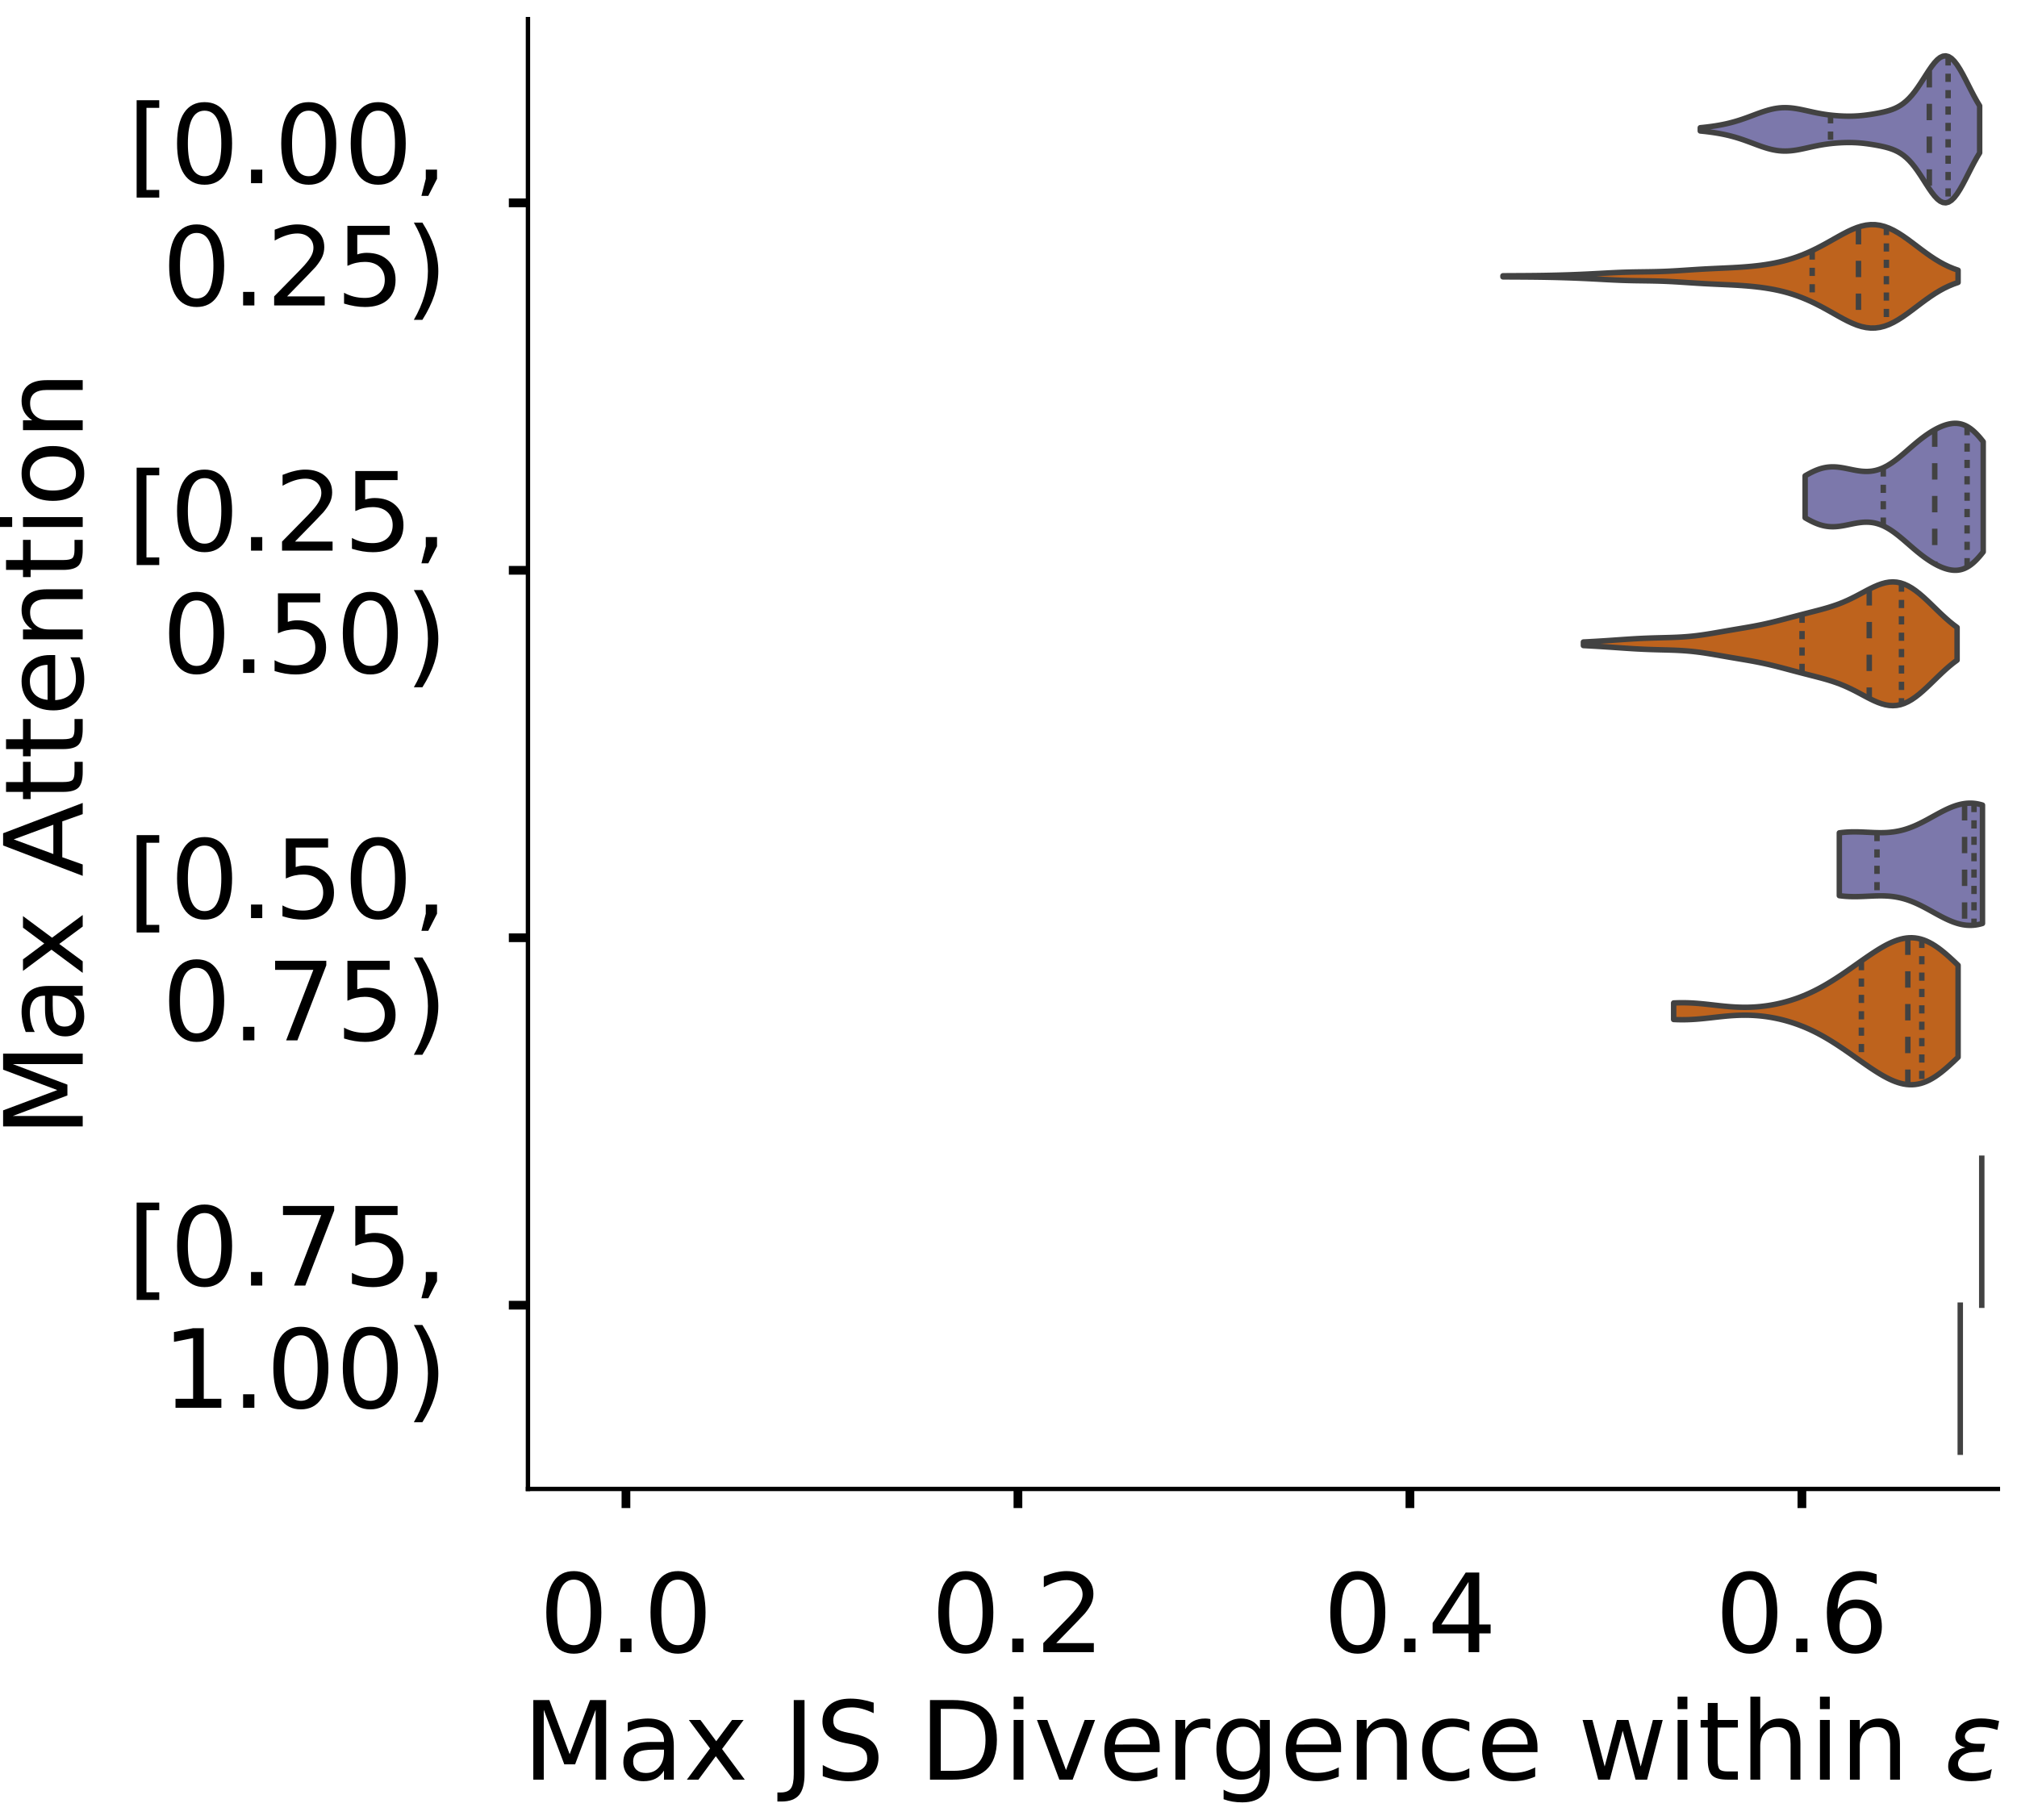 <?xml version="1.0" encoding="utf-8" standalone="no"?>
<!DOCTYPE svg PUBLIC "-//W3C//DTD SVG 1.1//EN"
  "http://www.w3.org/Graphics/SVG/1.1/DTD/svg11.dtd">
<!-- Created with matplotlib (https://matplotlib.org/) -->
<svg height="333.433pt" version="1.1" viewBox="0 0 369.433 333.433" width="369.433pt" xmlns="http://www.w3.org/2000/svg" xmlns:xlink="http://www.w3.org/1999/xlink">
 <defs>
  <style type="text/css">
*{stroke-linecap:butt;stroke-linejoin:round;}
  </style>
 </defs>
 <g id="figure_1">
  <g id="patch_1">
   <path d="M 0 333.433 
L 369.433 333.433 
L 369.433 -0 
L 0 -0 
z
" style="fill:#ffffff;"/>
  </g>
  <g id="axes_1">
   <g id="patch_2">
    <path d="M -276.333 272.733 
L -7.1 272.733 
L -7.1 3.5 
L -276.333 3.5 
z
" style="fill:#ffffff;"/>
   </g>
   <g id="patch_3">
    <path clip-path="url(#pf64bfa7b03)" d="M -264.095 272.733 
L -257.977 272.733 
L -257.977 272.733 
L -264.095 272.733 
z
" style="fill:#7570b3;opacity:0.6;stroke:#000000;stroke-linejoin:miter;stroke-width:0.5;"/>
   </g>
   <g id="patch_4">
    <path clip-path="url(#pf64bfa7b03)" d="M -257.977 272.733 
L -251.858 272.733 
L -251.858 272.733 
L -257.977 272.733 
z
" style="fill:#7570b3;opacity:0.6;stroke:#000000;stroke-linejoin:miter;stroke-width:0.5;"/>
   </g>
   <g id="patch_5">
    <path clip-path="url(#pf64bfa7b03)" d="M -251.858 272.733 
L -245.739 272.733 
L -245.739 272.733 
L -251.858 272.733 
z
" style="fill:#7570b3;opacity:0.6;stroke:#000000;stroke-linejoin:miter;stroke-width:0.5;"/>
   </g>
   <g id="patch_6">
    <path clip-path="url(#pf64bfa7b03)" d="M -245.739 272.733 
L -239.62 272.733 
L -239.62 272.733 
L -245.739 272.733 
z
" style="fill:#7570b3;opacity:0.6;stroke:#000000;stroke-linejoin:miter;stroke-width:0.5;"/>
   </g>
   <g id="patch_7">
    <path clip-path="url(#pf64bfa7b03)" d="M -239.62 272.733 
L -233.501 272.733 
L -233.501 272.733 
L -239.62 272.733 
z
" style="fill:#7570b3;opacity:0.6;stroke:#000000;stroke-linejoin:miter;stroke-width:0.5;"/>
   </g>
   <g id="patch_8">
    <path clip-path="url(#pf64bfa7b03)" d="M -233.501 272.733 
L -227.382 272.733 
L -227.382 272.733 
L -233.501 272.733 
z
" style="fill:#7570b3;opacity:0.6;stroke:#000000;stroke-linejoin:miter;stroke-width:0.5;"/>
   </g>
   <g id="patch_9">
    <path clip-path="url(#pf64bfa7b03)" d="M -227.382 272.733 
L -221.263 272.733 
L -221.263 272.733 
L -227.382 272.733 
z
" style="fill:#7570b3;opacity:0.6;stroke:#000000;stroke-linejoin:miter;stroke-width:0.5;"/>
   </g>
   <g id="patch_10">
    <path clip-path="url(#pf64bfa7b03)" d="M -221.263 272.733 
L -215.144 272.733 
L -215.144 272.733 
L -221.263 272.733 
z
" style="fill:#7570b3;opacity:0.6;stroke:#000000;stroke-linejoin:miter;stroke-width:0.5;"/>
   </g>
   <g id="patch_11">
    <path clip-path="url(#pf64bfa7b03)" d="M -215.144 272.733 
L -209.025 272.733 
L -209.025 272.733 
L -215.144 272.733 
z
" style="fill:#7570b3;opacity:0.6;stroke:#000000;stroke-linejoin:miter;stroke-width:0.5;"/>
   </g>
   <g id="patch_12">
    <path clip-path="url(#pf64bfa7b03)" d="M -209.025 272.733 
L -202.906 272.733 
L -202.906 272.733 
L -209.025 272.733 
z
" style="fill:#7570b3;opacity:0.6;stroke:#000000;stroke-linejoin:miter;stroke-width:0.5;"/>
   </g>
   <g id="patch_13">
    <path clip-path="url(#pf64bfa7b03)" d="M -202.906 272.733 
L -196.787 272.733 
L -196.787 272.733 
L -202.906 272.733 
z
" style="fill:#7570b3;opacity:0.6;stroke:#000000;stroke-linejoin:miter;stroke-width:0.5;"/>
   </g>
   <g id="patch_14">
    <path clip-path="url(#pf64bfa7b03)" d="M -196.787 272.733 
L -190.668 272.733 
L -190.668 272.733 
L -196.787 272.733 
z
" style="fill:#7570b3;opacity:0.6;stroke:#000000;stroke-linejoin:miter;stroke-width:0.5;"/>
   </g>
   <g id="patch_15">
    <path clip-path="url(#pf64bfa7b03)" d="M -190.668 272.733 
L -184.549 272.733 
L -184.549 272.733 
L -190.668 272.733 
z
" style="fill:#7570b3;opacity:0.6;stroke:#000000;stroke-linejoin:miter;stroke-width:0.5;"/>
   </g>
   <g id="patch_16">
    <path clip-path="url(#pf64bfa7b03)" d="M -184.549 272.733 
L -178.43 272.733 
L -178.43 272.733 
L -184.549 272.733 
z
" style="fill:#7570b3;opacity:0.6;stroke:#000000;stroke-linejoin:miter;stroke-width:0.5;"/>
   </g>
   <g id="patch_17">
    <path clip-path="url(#pf64bfa7b03)" d="M -178.43 272.733 
L -172.311 272.733 
L -172.311 272.733 
L -178.43 272.733 
z
" style="fill:#7570b3;opacity:0.6;stroke:#000000;stroke-linejoin:miter;stroke-width:0.5;"/>
   </g>
   <g id="patch_18">
    <path clip-path="url(#pf64bfa7b03)" d="M -172.311 272.733 
L -166.192 272.733 
L -166.192 272.733 
L -172.311 272.733 
z
" style="fill:#7570b3;opacity:0.6;stroke:#000000;stroke-linejoin:miter;stroke-width:0.5;"/>
   </g>
   <g id="patch_19">
    <path clip-path="url(#pf64bfa7b03)" d="M -166.192 272.733 
L -160.073 272.733 
L -160.073 272.733 
L -166.192 272.733 
z
" style="fill:#7570b3;opacity:0.6;stroke:#000000;stroke-linejoin:miter;stroke-width:0.5;"/>
   </g>
   <g id="patch_20">
    <path clip-path="url(#pf64bfa7b03)" d="M -160.073 272.733 
L -153.955 272.733 
L -153.955 272.733 
L -160.073 272.733 
z
" style="fill:#7570b3;opacity:0.6;stroke:#000000;stroke-linejoin:miter;stroke-width:0.5;"/>
   </g>
   <g id="patch_21">
    <path clip-path="url(#pf64bfa7b03)" d="M -153.955 272.733 
L -147.836 272.733 
L -147.836 272.733 
L -153.955 272.733 
z
" style="fill:#7570b3;opacity:0.6;stroke:#000000;stroke-linejoin:miter;stroke-width:0.5;"/>
   </g>
   <g id="patch_22">
    <path clip-path="url(#pf64bfa7b03)" d="M -147.836 272.733 
L -141.717 272.733 
L -141.717 272.733 
L -147.836 272.733 
z
" style="fill:#7570b3;opacity:0.6;stroke:#000000;stroke-linejoin:miter;stroke-width:0.5;"/>
   </g>
   <g id="patch_23">
    <path clip-path="url(#pf64bfa7b03)" d="M -141.717 272.733 
L -135.598 272.733 
L -135.598 272.733 
L -141.717 272.733 
z
" style="fill:#7570b3;opacity:0.6;stroke:#000000;stroke-linejoin:miter;stroke-width:0.5;"/>
   </g>
   <g id="patch_24">
    <path clip-path="url(#pf64bfa7b03)" d="M -135.598 272.733 
L -129.479 272.733 
L -129.479 272.733 
L -135.598 272.733 
z
" style="fill:#7570b3;opacity:0.6;stroke:#000000;stroke-linejoin:miter;stroke-width:0.5;"/>
   </g>
   <g id="patch_25">
    <path clip-path="url(#pf64bfa7b03)" d="M -129.479 272.733 
L -123.36 272.733 
L -123.36 272.733 
L -129.479 272.733 
z
" style="fill:#7570b3;opacity:0.6;stroke:#000000;stroke-linejoin:miter;stroke-width:0.5;"/>
   </g>
   <g id="patch_26">
    <path clip-path="url(#pf64bfa7b03)" d="M -123.36 272.733 
L -117.241 272.733 
L -117.241 272.733 
L -123.36 272.733 
z
" style="fill:#7570b3;opacity:0.6;stroke:#000000;stroke-linejoin:miter;stroke-width:0.5;"/>
   </g>
   <g id="patch_27">
    <path clip-path="url(#pf64bfa7b03)" d="M -117.241 272.733 
L -111.122 272.733 
L -111.122 272.733 
L -117.241 272.733 
z
" style="fill:#7570b3;opacity:0.6;stroke:#000000;stroke-linejoin:miter;stroke-width:0.5;"/>
   </g>
   <g id="patch_28">
    <path clip-path="url(#pf64bfa7b03)" d="M -111.122 272.733 
L -105.003 272.733 
L -105.003 272.733 
L -111.122 272.733 
z
" style="fill:#7570b3;opacity:0.6;stroke:#000000;stroke-linejoin:miter;stroke-width:0.5;"/>
   </g>
   <g id="patch_29">
    <path clip-path="url(#pf64bfa7b03)" d="M -105.003 272.733 
L -98.884 272.733 
L -98.884 272.733 
L -105.003 272.733 
z
" style="fill:#7570b3;opacity:0.6;stroke:#000000;stroke-linejoin:miter;stroke-width:0.5;"/>
   </g>
   <g id="patch_30">
    <path clip-path="url(#pf64bfa7b03)" d="M -98.884 272.733 
L -92.765 272.733 
L -92.765 272.733 
L -98.884 272.733 
z
" style="fill:#7570b3;opacity:0.6;stroke:#000000;stroke-linejoin:miter;stroke-width:0.5;"/>
   </g>
   <g id="patch_31">
    <path clip-path="url(#pf64bfa7b03)" d="M -92.765 272.733 
L -86.646 272.733 
L -86.646 272.733 
L -92.765 272.733 
z
" style="fill:#7570b3;opacity:0.6;stroke:#000000;stroke-linejoin:miter;stroke-width:0.5;"/>
   </g>
   <g id="patch_32">
    <path clip-path="url(#pf64bfa7b03)" d="M -86.646 272.733 
L -80.527 272.733 
L -80.527 272.733 
L -86.646 272.733 
z
" style="fill:#7570b3;opacity:0.6;stroke:#000000;stroke-linejoin:miter;stroke-width:0.5;"/>
   </g>
   <g id="patch_33">
    <path clip-path="url(#pf64bfa7b03)" d="M -80.527 272.733 
L -74.408 272.733 
L -74.408 272.733 
L -80.527 272.733 
z
" style="fill:#7570b3;opacity:0.6;stroke:#000000;stroke-linejoin:miter;stroke-width:0.5;"/>
   </g>
   <g id="patch_34">
    <path clip-path="url(#pf64bfa7b03)" d="M -74.408 272.733 
L -68.289 272.733 
L -68.289 268.208 
L -74.408 268.208 
z
" style="fill:#7570b3;opacity:0.6;stroke:#000000;stroke-linejoin:miter;stroke-width:0.5;"/>
   </g>
   <g id="patch_35">
    <path clip-path="url(#pf64bfa7b03)" d="M -68.289 272.733 
L -62.17 272.733 
L -62.17 248.6 
L -68.289 248.6 
z
" style="fill:#7570b3;opacity:0.6;stroke:#000000;stroke-linejoin:miter;stroke-width:0.5;"/>
   </g>
   <g id="patch_36">
    <path clip-path="url(#pf64bfa7b03)" d="M -62.17 272.733 
L -56.052 272.733 
L -56.052 212.401 
L -62.17 212.401 
z
" style="fill:#7570b3;opacity:0.6;stroke:#000000;stroke-linejoin:miter;stroke-width:0.5;"/>
   </g>
   <g id="patch_37">
    <path clip-path="url(#pf64bfa7b03)" d="M -56.052 272.733 
L -49.933 272.733 
L -49.933 220.445 
L -56.052 220.445 
z
" style="fill:#7570b3;opacity:0.6;stroke:#000000;stroke-linejoin:miter;stroke-width:0.5;"/>
   </g>
   <g id="patch_38">
    <path clip-path="url(#pf64bfa7b03)" d="M -49.933 272.733 
L -43.814 272.733 
L -43.814 236.534 
L -49.933 236.534 
z
" style="fill:#7570b3;opacity:0.6;stroke:#000000;stroke-linejoin:miter;stroke-width:0.5;"/>
   </g>
   <g id="patch_39">
    <path clip-path="url(#pf64bfa7b03)" d="M -43.814 272.733 
L -37.695 272.733 
L -37.695 227.987 
L -43.814 227.987 
z
" style="fill:#7570b3;opacity:0.6;stroke:#000000;stroke-linejoin:miter;stroke-width:0.5;"/>
   </g>
   <g id="patch_40">
    <path clip-path="url(#pf64bfa7b03)" d="M -37.695 272.733 
L -31.576 272.733 
L -31.576 198.323 
L -37.695 198.323 
z
" style="fill:#7570b3;opacity:0.6;stroke:#000000;stroke-linejoin:miter;stroke-width:0.5;"/>
   </g>
   <g id="patch_41">
    <path clip-path="url(#pf64bfa7b03)" d="M -31.576 272.733 
L -25.457 272.733 
L -25.457 16.321 
L -31.576 16.321 
z
" style="fill:#7570b3;opacity:0.6;stroke:#000000;stroke-linejoin:miter;stroke-width:0.5;"/>
   </g>
   <g id="patch_42">
    <path clip-path="url(#pf64bfa7b03)" d="M -25.457 272.733 
L -19.338 272.733 
L -19.338 228.992 
L -25.457 228.992 
z
" style="fill:#7570b3;opacity:0.6;stroke:#000000;stroke-linejoin:miter;stroke-width:0.5;"/>
   </g>
   <g id="patch_43">
    <path clip-path="url(#pf64bfa7b03)" d="M -264.095 272.733 
L -257.977 272.733 
L -257.977 272.733 
L -264.095 272.733 
z
" style="fill:#d95f02;opacity:0.6;stroke:#000000;stroke-linejoin:miter;stroke-width:0.5;"/>
   </g>
   <g id="patch_44">
    <path clip-path="url(#pf64bfa7b03)" d="M -257.977 272.733 
L -251.858 272.733 
L -251.858 272.733 
L -257.977 272.733 
z
" style="fill:#d95f02;opacity:0.6;stroke:#000000;stroke-linejoin:miter;stroke-width:0.5;"/>
   </g>
   <g id="patch_45">
    <path clip-path="url(#pf64bfa7b03)" d="M -251.858 272.733 
L -245.739 272.733 
L -245.739 272.733 
L -251.858 272.733 
z
" style="fill:#d95f02;opacity:0.6;stroke:#000000;stroke-linejoin:miter;stroke-width:0.5;"/>
   </g>
   <g id="patch_46">
    <path clip-path="url(#pf64bfa7b03)" d="M -245.739 272.733 
L -239.62 272.733 
L -239.62 272.733 
L -245.739 272.733 
z
" style="fill:#d95f02;opacity:0.6;stroke:#000000;stroke-linejoin:miter;stroke-width:0.5;"/>
   </g>
   <g id="patch_47">
    <path clip-path="url(#pf64bfa7b03)" d="M -239.62 272.733 
L -233.501 272.733 
L -233.501 272.733 
L -239.62 272.733 
z
" style="fill:#d95f02;opacity:0.6;stroke:#000000;stroke-linejoin:miter;stroke-width:0.5;"/>
   </g>
   <g id="patch_48">
    <path clip-path="url(#pf64bfa7b03)" d="M -233.501 272.733 
L -227.382 272.733 
L -227.382 272.733 
L -233.501 272.733 
z
" style="fill:#d95f02;opacity:0.6;stroke:#000000;stroke-linejoin:miter;stroke-width:0.5;"/>
   </g>
   <g id="patch_49">
    <path clip-path="url(#pf64bfa7b03)" d="M -227.382 272.733 
L -221.263 272.733 
L -221.263 272.733 
L -227.382 272.733 
z
" style="fill:#d95f02;opacity:0.6;stroke:#000000;stroke-linejoin:miter;stroke-width:0.5;"/>
   </g>
   <g id="patch_50">
    <path clip-path="url(#pf64bfa7b03)" d="M -221.263 272.733 
L -215.144 272.733 
L -215.144 272.733 
L -221.263 272.733 
z
" style="fill:#d95f02;opacity:0.6;stroke:#000000;stroke-linejoin:miter;stroke-width:0.5;"/>
   </g>
   <g id="patch_51">
    <path clip-path="url(#pf64bfa7b03)" d="M -215.144 272.733 
L -209.025 272.733 
L -209.025 272.733 
L -215.144 272.733 
z
" style="fill:#d95f02;opacity:0.6;stroke:#000000;stroke-linejoin:miter;stroke-width:0.5;"/>
   </g>
   <g id="patch_52">
    <path clip-path="url(#pf64bfa7b03)" d="M -209.025 272.733 
L -202.906 272.733 
L -202.906 272.733 
L -209.025 272.733 
z
" style="fill:#d95f02;opacity:0.6;stroke:#000000;stroke-linejoin:miter;stroke-width:0.5;"/>
   </g>
   <g id="patch_53">
    <path clip-path="url(#pf64bfa7b03)" d="M -202.906 272.733 
L -196.787 272.733 
L -196.787 272.733 
L -202.906 272.733 
z
" style="fill:#d95f02;opacity:0.6;stroke:#000000;stroke-linejoin:miter;stroke-width:0.5;"/>
   </g>
   <g id="patch_54">
    <path clip-path="url(#pf64bfa7b03)" d="M -196.787 272.733 
L -190.668 272.733 
L -190.668 272.733 
L -196.787 272.733 
z
" style="fill:#d95f02;opacity:0.6;stroke:#000000;stroke-linejoin:miter;stroke-width:0.5;"/>
   </g>
   <g id="patch_55">
    <path clip-path="url(#pf64bfa7b03)" d="M -190.668 272.733 
L -184.549 272.733 
L -184.549 272.733 
L -190.668 272.733 
z
" style="fill:#d95f02;opacity:0.6;stroke:#000000;stroke-linejoin:miter;stroke-width:0.5;"/>
   </g>
   <g id="patch_56">
    <path clip-path="url(#pf64bfa7b03)" d="M -184.549 272.733 
L -178.43 272.733 
L -178.43 272.733 
L -184.549 272.733 
z
" style="fill:#d95f02;opacity:0.6;stroke:#000000;stroke-linejoin:miter;stroke-width:0.5;"/>
   </g>
   <g id="patch_57">
    <path clip-path="url(#pf64bfa7b03)" d="M -178.43 272.733 
L -172.311 272.733 
L -172.311 272.733 
L -178.43 272.733 
z
" style="fill:#d95f02;opacity:0.6;stroke:#000000;stroke-linejoin:miter;stroke-width:0.5;"/>
   </g>
   <g id="patch_58">
    <path clip-path="url(#pf64bfa7b03)" d="M -172.311 272.733 
L -166.192 272.733 
L -166.192 272.733 
L -172.311 272.733 
z
" style="fill:#d95f02;opacity:0.6;stroke:#000000;stroke-linejoin:miter;stroke-width:0.5;"/>
   </g>
   <g id="patch_59">
    <path clip-path="url(#pf64bfa7b03)" d="M -166.192 272.733 
L -160.073 272.733 
L -160.073 272.733 
L -166.192 272.733 
z
" style="fill:#d95f02;opacity:0.6;stroke:#000000;stroke-linejoin:miter;stroke-width:0.5;"/>
   </g>
   <g id="patch_60">
    <path clip-path="url(#pf64bfa7b03)" d="M -160.073 272.733 
L -153.955 272.733 
L -153.955 272.733 
L -160.073 272.733 
z
" style="fill:#d95f02;opacity:0.6;stroke:#000000;stroke-linejoin:miter;stroke-width:0.5;"/>
   </g>
   <g id="patch_61">
    <path clip-path="url(#pf64bfa7b03)" d="M -153.955 272.733 
L -147.836 272.733 
L -147.836 272.733 
L -153.955 272.733 
z
" style="fill:#d95f02;opacity:0.6;stroke:#000000;stroke-linejoin:miter;stroke-width:0.5;"/>
   </g>
   <g id="patch_62">
    <path clip-path="url(#pf64bfa7b03)" d="M -147.836 272.733 
L -141.717 272.733 
L -141.717 272.733 
L -147.836 272.733 
z
" style="fill:#d95f02;opacity:0.6;stroke:#000000;stroke-linejoin:miter;stroke-width:0.5;"/>
   </g>
   <g id="patch_63">
    <path clip-path="url(#pf64bfa7b03)" d="M -141.717 272.733 
L -135.598 272.733 
L -135.598 272.733 
L -141.717 272.733 
z
" style="fill:#d95f02;opacity:0.6;stroke:#000000;stroke-linejoin:miter;stroke-width:0.5;"/>
   </g>
   <g id="patch_64">
    <path clip-path="url(#pf64bfa7b03)" d="M -135.598 272.733 
L -129.479 272.733 
L -129.479 272.733 
L -135.598 272.733 
z
" style="fill:#d95f02;opacity:0.6;stroke:#000000;stroke-linejoin:miter;stroke-width:0.5;"/>
   </g>
   <g id="patch_65">
    <path clip-path="url(#pf64bfa7b03)" d="M -129.479 272.733 
L -123.36 272.733 
L -123.36 272.733 
L -129.479 272.733 
z
" style="fill:#d95f02;opacity:0.6;stroke:#000000;stroke-linejoin:miter;stroke-width:0.5;"/>
   </g>
   <g id="patch_66">
    <path clip-path="url(#pf64bfa7b03)" d="M -123.36 272.733 
L -117.241 272.733 
L -117.241 272.733 
L -123.36 272.733 
z
" style="fill:#d95f02;opacity:0.6;stroke:#000000;stroke-linejoin:miter;stroke-width:0.5;"/>
   </g>
   <g id="patch_67">
    <path clip-path="url(#pf64bfa7b03)" d="M -117.241 272.733 
L -111.122 272.733 
L -111.122 272.733 
L -117.241 272.733 
z
" style="fill:#d95f02;opacity:0.6;stroke:#000000;stroke-linejoin:miter;stroke-width:0.5;"/>
   </g>
   <g id="patch_68">
    <path clip-path="url(#pf64bfa7b03)" d="M -111.122 272.733 
L -105.003 272.733 
L -105.003 271.339 
L -111.122 271.339 
z
" style="fill:#d95f02;opacity:0.6;stroke:#000000;stroke-linejoin:miter;stroke-width:0.5;"/>
   </g>
   <g id="patch_69">
    <path clip-path="url(#pf64bfa7b03)" d="M -105.003 272.733 
L -98.884 272.733 
L -98.884 272.733 
L -105.003 272.733 
z
" style="fill:#d95f02;opacity:0.6;stroke:#000000;stroke-linejoin:miter;stroke-width:0.5;"/>
   </g>
   <g id="patch_70">
    <path clip-path="url(#pf64bfa7b03)" d="M -98.884 272.733 
L -92.765 272.733 
L -92.765 268.55 
L -98.884 268.55 
z
" style="fill:#d95f02;opacity:0.6;stroke:#000000;stroke-linejoin:miter;stroke-width:0.5;"/>
   </g>
   <g id="patch_71">
    <path clip-path="url(#pf64bfa7b03)" d="M -92.765 272.733 
L -86.646 272.733 
L -86.646 267.156 
L -92.765 267.156 
z
" style="fill:#d95f02;opacity:0.6;stroke:#000000;stroke-linejoin:miter;stroke-width:0.5;"/>
   </g>
   <g id="patch_72">
    <path clip-path="url(#pf64bfa7b03)" d="M -86.646 272.733 
L -80.527 272.733 
L -80.527 258.79 
L -86.646 258.79 
z
" style="fill:#d95f02;opacity:0.6;stroke:#000000;stroke-linejoin:miter;stroke-width:0.5;"/>
   </g>
   <g id="patch_73">
    <path clip-path="url(#pf64bfa7b03)" d="M -80.527 272.733 
L -74.408 272.733 
L -74.408 261.578 
L -80.527 261.578 
z
" style="fill:#d95f02;opacity:0.6;stroke:#000000;stroke-linejoin:miter;stroke-width:0.5;"/>
   </g>
   <g id="patch_74">
    <path clip-path="url(#pf64bfa7b03)" d="M -74.408 272.733 
L -68.289 272.733 
L -68.289 253.212 
L -74.408 253.212 
z
" style="fill:#d95f02;opacity:0.6;stroke:#000000;stroke-linejoin:miter;stroke-width:0.5;"/>
   </g>
   <g id="patch_75">
    <path clip-path="url(#pf64bfa7b03)" d="M -68.289 272.733 
L -62.17 272.733 
L -62.17 244.846 
L -68.289 244.846 
z
" style="fill:#d95f02;opacity:0.6;stroke:#000000;stroke-linejoin:miter;stroke-width:0.5;"/>
   </g>
   <g id="patch_76">
    <path clip-path="url(#pf64bfa7b03)" d="M -62.17 272.733 
L -56.052 272.733 
L -56.052 236.48 
L -62.17 236.48 
z
" style="fill:#d95f02;opacity:0.6;stroke:#000000;stroke-linejoin:miter;stroke-width:0.5;"/>
   </g>
   <g id="patch_77">
    <path clip-path="url(#pf64bfa7b03)" d="M -56.052 272.733 
L -49.933 272.733 
L -49.933 209.987 
L -56.052 209.987 
z
" style="fill:#d95f02;opacity:0.6;stroke:#000000;stroke-linejoin:miter;stroke-width:0.5;"/>
   </g>
   <g id="patch_78">
    <path clip-path="url(#pf64bfa7b03)" d="M -49.933 272.733 
L -43.814 272.733 
L -43.814 170.945 
L -49.933 170.945 
z
" style="fill:#d95f02;opacity:0.6;stroke:#000000;stroke-linejoin:miter;stroke-width:0.5;"/>
   </g>
   <g id="patch_79">
    <path clip-path="url(#pf64bfa7b03)" d="M -43.814 272.733 
L -37.695 272.733 
L -37.695 113.776 
L -43.814 113.776 
z
" style="fill:#d95f02;opacity:0.6;stroke:#000000;stroke-linejoin:miter;stroke-width:0.5;"/>
   </g>
   <g id="patch_80">
    <path clip-path="url(#pf64bfa7b03)" d="M -37.695 272.733 
L -31.576 272.733 
L -31.576 147.241 
L -37.695 147.241 
z
" style="fill:#d95f02;opacity:0.6;stroke:#000000;stroke-linejoin:miter;stroke-width:0.5;"/>
   </g>
   <g id="patch_81">
    <path clip-path="url(#pf64bfa7b03)" d="M -31.576 272.733 
L -25.457 272.733 
L -25.457 244.846 
L -31.576 244.846 
z
" style="fill:#d95f02;opacity:0.6;stroke:#000000;stroke-linejoin:miter;stroke-width:0.5;"/>
   </g>
   <g id="patch_82">
    <path clip-path="url(#pf64bfa7b03)" d="M -25.457 272.733 
L -19.338 272.733 
L -19.338 272.733 
L -25.457 272.733 
z
" style="fill:#d95f02;opacity:0.6;stroke:#000000;stroke-linejoin:miter;stroke-width:0.5;"/>
   </g>
   <g id="matplotlib.axis_1">
    <g id="xtick_1">
     <g id="line2d_1">
      <defs>
       <path d="M 0 0 
L 0 3.5 
" id="mf83ea73142" style="stroke:#000000;stroke-width:1.6;"/>
      </defs>
      <g/>
     </g>
     <g id="text_1">
      <!-- 0.0 -->
      <defs>
       <path d="M 31.781 66.406 
Q 24.172 66.406 20.328 58.906 
Q 16.5 51.422 16.5 36.375 
Q 16.5 21.391 20.328 13.891 
Q 24.172 6.391 31.781 6.391 
Q 39.453 6.391 43.281 13.891 
Q 47.125 21.391 47.125 36.375 
Q 47.125 51.422 43.281 58.906 
Q 39.453 66.406 31.781 66.406 
z
M 31.781 74.219 
Q 44.047 74.219 50.516 64.516 
Q 56.984 54.828 56.984 36.375 
Q 56.984 17.969 50.516 8.266 
Q 44.047 -1.422 31.781 -1.422 
Q 19.531 -1.422 13.062 8.266 
Q 6.594 17.969 6.594 36.375 
Q 6.594 54.828 13.062 64.516 
Q 19.531 74.219 31.781 74.219 
z
" id="DejaVuSans-48"/>
       <path d="M 10.688 12.406 
L 21 12.406 
L 21 0 
L 10.688 0 
z
" id="DejaVuSans-46"/>
      </defs>
      <g transform="translate(-279.999 302.63)scale(0.2 -0.2)">
       <use xlink:href="#DejaVuSans-48"/>
       <use x="63.623" xlink:href="#DejaVuSans-46"/>
       <use x="95.41" xlink:href="#DejaVuSans-48"/>
      </g>
     </g>
    </g>
    <g id="xtick_2">
     <g id="line2d_2">
      <g/>
     </g>
     <g id="text_2">
      <!-- 0.2 -->
      <defs>
       <path d="M 19.188 8.297 
L 53.609 8.297 
L 53.609 0 
L 7.328 0 
L 7.328 8.297 
Q 12.938 14.109 22.625 23.891 
Q 32.328 33.688 34.812 36.531 
Q 39.547 41.844 41.422 45.531 
Q 43.312 49.219 43.312 52.781 
Q 43.312 58.594 39.234 62.25 
Q 35.156 65.922 28.609 65.922 
Q 23.969 65.922 18.812 64.312 
Q 13.672 62.703 7.812 59.422 
L 7.812 69.391 
Q 13.766 71.781 18.938 73 
Q 24.125 74.219 28.422 74.219 
Q 39.75 74.219 46.484 68.547 
Q 53.219 62.891 53.219 53.422 
Q 53.219 48.922 51.531 44.891 
Q 49.859 40.875 45.406 35.406 
Q 44.188 33.984 37.641 27.219 
Q 31.109 20.453 19.188 8.297 
z
" id="DejaVuSans-50"/>
      </defs>
      <g transform="translate(-210.068 302.63)scale(0.2 -0.2)">
       <use xlink:href="#DejaVuSans-48"/>
       <use x="63.623" xlink:href="#DejaVuSans-46"/>
       <use x="95.41" xlink:href="#DejaVuSans-50"/>
      </g>
     </g>
    </g>
    <g id="xtick_3">
     <g id="line2d_3">
      <g/>
     </g>
     <g id="text_3">
      <!-- 0.4 -->
      <defs>
       <path d="M 37.797 64.312 
L 12.891 25.391 
L 37.797 25.391 
z
M 35.203 72.906 
L 47.609 72.906 
L 47.609 25.391 
L 58.016 25.391 
L 58.016 17.188 
L 47.609 17.188 
L 47.609 0 
L 37.797 0 
L 37.797 17.188 
L 4.891 17.188 
L 4.891 26.703 
z
" id="DejaVuSans-52"/>
      </defs>
      <g transform="translate(-140.137 302.63)scale(0.2 -0.2)">
       <use xlink:href="#DejaVuSans-48"/>
       <use x="63.623" xlink:href="#DejaVuSans-46"/>
       <use x="95.41" xlink:href="#DejaVuSans-52"/>
      </g>
     </g>
    </g>
    <g id="xtick_4">
     <g id="line2d_4">
      <g/>
     </g>
     <g id="text_4">
      <!-- 0.6 -->
      <defs>
       <path d="M 33.016 40.375 
Q 26.375 40.375 22.484 35.828 
Q 18.609 31.297 18.609 23.391 
Q 18.609 15.531 22.484 10.953 
Q 26.375 6.391 33.016 6.391 
Q 39.656 6.391 43.531 10.953 
Q 47.406 15.531 47.406 23.391 
Q 47.406 31.297 43.531 35.828 
Q 39.656 40.375 33.016 40.375 
z
M 52.594 71.297 
L 52.594 62.312 
Q 48.875 64.062 45.094 64.984 
Q 41.312 65.922 37.594 65.922 
Q 27.828 65.922 22.672 59.328 
Q 17.531 52.734 16.797 39.406 
Q 19.672 43.656 24.016 45.922 
Q 28.375 48.188 33.594 48.188 
Q 44.578 48.188 50.953 41.516 
Q 57.328 34.859 57.328 23.391 
Q 57.328 12.156 50.688 5.359 
Q 44.047 -1.422 33.016 -1.422 
Q 20.359 -1.422 13.672 8.266 
Q 6.984 17.969 6.984 36.375 
Q 6.984 53.656 15.188 63.938 
Q 23.391 74.219 37.203 74.219 
Q 40.922 74.219 44.703 73.484 
Q 48.484 72.75 52.594 71.297 
z
" id="DejaVuSans-54"/>
      </defs>
      <g transform="translate(-70.206 302.63)scale(0.2 -0.2)">
       <use xlink:href="#DejaVuSans-48"/>
       <use x="63.623" xlink:href="#DejaVuSans-46"/>
       <use x="95.41" xlink:href="#DejaVuSans-54"/>
      </g>
     </g>
    </g>
    <g id="text_5">
     <!--   -->
     <defs>
      <path id="DejaVuSans-32"/>
     </defs>
     <g transform="translate(-144.895 325.986)scale(0.2 -0.2)">
      <use xlink:href="#DejaVuSans-32"/>
     </g>
    </g>
   </g>
   <g id="matplotlib.axis_2">
    <g id="ytick_1">
     <g id="line2d_5">
      <defs>
       <path d="M 0 0 
L -3.5 0 
" id="m1ae811243c" style="stroke:#000000;stroke-width:1.6;"/>
      </defs>
      <g/>
     </g>
     <g id="text_6">
      <!-- 0.0 -->
      <g transform="translate(-322.84 280.332)scale(0.2 -0.2)">
       <use xlink:href="#DejaVuSans-48"/>
       <use x="63.623" xlink:href="#DejaVuSans-46"/>
       <use x="95.41" xlink:href="#DejaVuSans-48"/>
      </g>
     </g>
    </g>
    <g id="ytick_2">
     <g id="line2d_6">
      <g/>
     </g>
     <g id="text_7">
      <!-- 0.1 -->
      <defs>
       <path d="M 12.406 8.297 
L 28.516 8.297 
L 28.516 63.922 
L 10.984 60.406 
L 10.984 69.391 
L 28.422 72.906 
L 38.281 72.906 
L 38.281 8.297 
L 54.391 8.297 
L 54.391 0 
L 12.406 0 
z
" id="DejaVuSans-49"/>
      </defs>
      <g transform="translate(-322.84 220.653)scale(0.2 -0.2)">
       <use xlink:href="#DejaVuSans-48"/>
       <use x="63.623" xlink:href="#DejaVuSans-46"/>
       <use x="95.41" xlink:href="#DejaVuSans-49"/>
      </g>
     </g>
    </g>
    <g id="ytick_3">
     <g id="line2d_7">
      <g/>
     </g>
     <g id="text_8">
      <!-- 0.2 -->
      <g transform="translate(-322.84 160.974)scale(0.2 -0.2)">
       <use xlink:href="#DejaVuSans-48"/>
       <use x="63.623" xlink:href="#DejaVuSans-46"/>
       <use x="95.41" xlink:href="#DejaVuSans-50"/>
      </g>
     </g>
    </g>
    <g id="ytick_4">
     <g id="line2d_8">
      <g/>
     </g>
     <g id="text_9">
      <!-- 0.3 -->
      <defs>
       <path d="M 40.578 39.312 
Q 47.656 37.797 51.625 33 
Q 55.609 28.219 55.609 21.188 
Q 55.609 10.406 48.188 4.484 
Q 40.766 -1.422 27.094 -1.422 
Q 22.516 -1.422 17.656 -0.516 
Q 12.797 0.391 7.625 2.203 
L 7.625 11.719 
Q 11.719 9.328 16.594 8.109 
Q 21.484 6.891 26.812 6.891 
Q 36.078 6.891 40.938 10.547 
Q 45.797 14.203 45.797 21.188 
Q 45.797 27.641 41.281 31.266 
Q 36.766 34.906 28.719 34.906 
L 20.219 34.906 
L 20.219 43.016 
L 29.109 43.016 
Q 36.375 43.016 40.234 45.922 
Q 44.094 48.828 44.094 54.297 
Q 44.094 59.906 40.109 62.906 
Q 36.141 65.922 28.719 65.922 
Q 24.656 65.922 20.016 65.031 
Q 15.375 64.156 9.812 62.312 
L 9.812 71.094 
Q 15.438 72.656 20.344 73.438 
Q 25.25 74.219 29.594 74.219 
Q 40.828 74.219 47.359 69.109 
Q 53.906 64.016 53.906 55.328 
Q 53.906 49.266 50.438 45.094 
Q 46.969 40.922 40.578 39.312 
z
" id="DejaVuSans-51"/>
      </defs>
      <g transform="translate(-322.84 101.295)scale(0.2 -0.2)">
       <use xlink:href="#DejaVuSans-48"/>
       <use x="63.623" xlink:href="#DejaVuSans-46"/>
       <use x="95.41" xlink:href="#DejaVuSans-51"/>
      </g>
     </g>
    </g>
    <g id="ytick_5">
     <g id="line2d_9">
      <g/>
     </g>
     <g id="text_10">
      <!-- 0.4 -->
      <g transform="translate(-322.84 41.617)scale(0.2 -0.2)">
       <use xlink:href="#DejaVuSans-48"/>
       <use x="63.623" xlink:href="#DejaVuSans-46"/>
       <use x="95.41" xlink:href="#DejaVuSans-52"/>
      </g>
     </g>
    </g>
    <g id="text_11">
     <!--   -->
     <g transform="translate(-330.5 140.913)rotate(-90)scale(0.176 -0.176)">
      <use xlink:href="#DejaVuSans-32"/>
     </g>
    </g>
   </g>
   <g id="patch_83">
    <path style="fill:none;stroke:#000000;stroke-linecap:square;stroke-linejoin:miter;stroke-width:0.8;"/>
   </g>
   <g id="patch_84">
    <path style="fill:none;stroke:#000000;stroke-linecap:square;stroke-linejoin:miter;stroke-width:0.8;"/>
   </g>
  </g>
  <g id="axes_2">
   <g id="patch_85">
    <path d="M 96.7 272.733 
L 365.933 272.733 
L 365.933 3.5 
L 96.7 3.5 
z
" style="fill:#ffffff;"/>
   </g>
   <g id="PolyCollection_1">
    <defs>
     <path d="M 311.421 -309.441 
L 311.421 -310.04 
L 311.938 -310.092 
L 312.455 -310.149 
L 312.972 -310.212 
L 313.488 -310.28 
L 314.005 -310.355 
L 314.522 -310.438 
L 315.039 -310.529 
L 315.556 -310.628 
L 316.073 -310.737 
L 316.59 -310.857 
L 317.107 -310.987 
L 317.623 -311.128 
L 318.14 -311.28 
L 318.657 -311.442 
L 319.174 -311.614 
L 319.691 -311.794 
L 320.208 -311.982 
L 320.725 -312.174 
L 321.242 -312.368 
L 321.758 -312.561 
L 322.275 -312.75 
L 322.792 -312.931 
L 323.309 -313.101 
L 323.826 -313.255 
L 324.343 -313.392 
L 324.86 -313.507 
L 325.377 -313.598 
L 325.894 -313.665 
L 326.41 -313.705 
L 326.927 -313.718 
L 327.444 -313.706 
L 327.961 -313.671 
L 328.478 -313.613 
L 328.995 -313.537 
L 329.512 -313.446 
L 330.029 -313.343 
L 330.545 -313.232 
L 331.062 -313.117 
L 331.579 -313.002 
L 332.096 -312.888 
L 332.613 -312.78 
L 333.13 -312.679 
L 333.647 -312.586 
L 334.164 -312.502 
L 334.68 -312.427 
L 335.197 -312.362 
L 335.714 -312.306 
L 336.231 -312.259 
L 336.748 -312.22 
L 337.265 -312.19 
L 337.782 -312.168 
L 338.299 -312.156 
L 338.815 -312.154 
L 339.332 -312.163 
L 339.849 -312.183 
L 340.366 -312.215 
L 340.883 -312.258 
L 341.4 -312.311 
L 341.917 -312.374 
L 342.434 -312.446 
L 342.95 -312.525 
L 343.467 -312.612 
L 343.984 -312.707 
L 344.501 -312.81 
L 345.018 -312.925 
L 345.535 -313.054 
L 346.052 -313.204 
L 346.569 -313.38 
L 347.086 -313.589 
L 347.602 -313.841 
L 348.119 -314.143 
L 348.636 -314.504 
L 349.153 -314.931 
L 349.67 -315.429 
L 350.187 -316.002 
L 350.704 -316.646 
L 351.221 -317.357 
L 351.737 -318.12 
L 352.254 -318.92 
L 352.771 -319.731 
L 353.288 -320.527 
L 353.805 -321.274 
L 354.322 -321.94 
L 354.839 -322.493 
L 355.356 -322.903 
L 355.872 -323.145 
L 356.389 -323.202 
L 356.906 -323.068 
L 357.423 -322.741 
L 357.94 -322.233 
L 358.457 -321.564 
L 358.974 -320.759 
L 359.491 -319.849 
L 360.007 -318.87 
L 360.524 -317.855 
L 361.041 -316.838 
L 361.558 -315.848 
L 362.075 -314.912 
L 362.592 -314.047 
L 362.592 -305.434 
L 362.592 -305.434 
L 362.075 -304.57 
L 361.558 -303.633 
L 361.041 -302.644 
L 360.524 -301.627 
L 360.007 -300.612 
L 359.491 -299.633 
L 358.974 -298.723 
L 358.457 -297.918 
L 357.94 -297.248 
L 357.423 -296.741 
L 356.906 -296.414 
L 356.389 -296.279 
L 355.872 -296.337 
L 355.356 -296.579 
L 354.839 -296.989 
L 354.322 -297.541 
L 353.805 -298.208 
L 353.288 -298.955 
L 352.771 -299.75 
L 352.254 -300.562 
L 351.737 -301.361 
L 351.221 -302.125 
L 350.704 -302.835 
L 350.187 -303.48 
L 349.67 -304.052 
L 349.153 -304.551 
L 348.636 -304.978 
L 348.119 -305.339 
L 347.602 -305.641 
L 347.086 -305.892 
L 346.569 -306.102 
L 346.052 -306.278 
L 345.535 -306.427 
L 345.018 -306.557 
L 344.501 -306.672 
L 343.984 -306.775 
L 343.467 -306.87 
L 342.95 -306.956 
L 342.434 -307.036 
L 341.917 -307.108 
L 341.4 -307.171 
L 340.883 -307.224 
L 340.366 -307.267 
L 339.849 -307.298 
L 339.332 -307.318 
L 338.815 -307.327 
L 338.299 -307.325 
L 337.782 -307.313 
L 337.265 -307.292 
L 336.748 -307.262 
L 336.231 -307.223 
L 335.714 -307.176 
L 335.197 -307.12 
L 334.68 -307.055 
L 334.164 -306.98 
L 333.647 -306.896 
L 333.13 -306.803 
L 332.613 -306.702 
L 332.096 -306.593 
L 331.579 -306.48 
L 331.062 -306.364 
L 330.545 -306.249 
L 330.029 -306.139 
L 329.512 -306.036 
L 328.995 -305.944 
L 328.478 -305.868 
L 327.961 -305.811 
L 327.444 -305.775 
L 326.927 -305.763 
L 326.41 -305.777 
L 325.894 -305.817 
L 325.377 -305.883 
L 324.86 -305.975 
L 324.343 -306.09 
L 323.826 -306.226 
L 323.309 -306.381 
L 322.792 -306.551 
L 322.275 -306.732 
L 321.758 -306.921 
L 321.242 -307.114 
L 320.725 -307.308 
L 320.208 -307.5 
L 319.691 -307.687 
L 319.174 -307.868 
L 318.657 -308.04 
L 318.14 -308.202 
L 317.623 -308.354 
L 317.107 -308.495 
L 316.59 -308.625 
L 316.073 -308.744 
L 315.556 -308.853 
L 315.039 -308.953 
L 314.522 -309.044 
L 314.005 -309.126 
L 313.488 -309.201 
L 312.972 -309.27 
L 312.455 -309.333 
L 311.938 -309.39 
L 311.421 -309.441 
z
" id="m7293222a7f" style="stroke:#424242;"/>
    </defs>
    <g clip-path="url(#p4c5415401c)">
     <use style="fill:#7c78ab;stroke:#424242;" x="0" xlink:href="#m7293222a7f" y="333.433"/>
    </g>
   </g>
   <g id="PolyCollection_2">
    <defs>
     <path d="M 275.278 -282.718 
L 275.278 -282.917 
L 276.12 -282.923 
L 276.962 -282.928 
L 277.804 -282.932 
L 278.646 -282.936 
L 279.488 -282.942 
L 280.33 -282.949 
L 281.172 -282.957 
L 282.015 -282.968 
L 282.857 -282.98 
L 283.699 -282.996 
L 284.541 -283.014 
L 285.383 -283.034 
L 286.225 -283.058 
L 287.067 -283.084 
L 287.909 -283.113 
L 288.751 -283.145 
L 289.593 -283.181 
L 290.435 -283.219 
L 291.277 -283.261 
L 292.119 -283.305 
L 292.961 -283.35 
L 293.803 -283.396 
L 294.645 -283.441 
L 295.488 -283.483 
L 296.33 -283.521 
L 297.172 -283.554 
L 298.014 -283.58 
L 298.856 -283.601 
L 299.698 -283.617 
L 300.54 -283.629 
L 301.382 -283.641 
L 302.224 -283.653 
L 303.066 -283.669 
L 303.908 -283.69 
L 304.75 -283.719 
L 305.592 -283.755 
L 306.434 -283.798 
L 307.276 -283.847 
L 308.119 -283.901 
L 308.961 -283.956 
L 309.803 -284.012 
L 310.645 -284.066 
L 311.487 -284.117 
L 312.329 -284.165 
L 313.171 -284.208 
L 314.013 -284.249 
L 314.855 -284.288 
L 315.697 -284.326 
L 316.539 -284.366 
L 317.381 -284.408 
L 318.223 -284.456 
L 319.065 -284.511 
L 319.907 -284.575 
L 320.75 -284.649 
L 321.592 -284.736 
L 322.434 -284.836 
L 323.276 -284.953 
L 324.118 -285.088 
L 324.96 -285.243 
L 325.802 -285.42 
L 326.644 -285.621 
L 327.486 -285.849 
L 328.328 -286.105 
L 329.17 -286.391 
L 330.012 -286.707 
L 330.854 -287.053 
L 331.696 -287.428 
L 332.538 -287.833 
L 333.381 -288.263 
L 334.223 -288.714 
L 335.065 -289.182 
L 335.907 -289.657 
L 336.749 -290.132 
L 337.591 -290.592 
L 338.433 -291.026 
L 339.275 -291.419 
L 340.117 -291.755 
L 340.959 -292.021 
L 341.801 -292.203 
L 342.643 -292.292 
L 343.485 -292.281 
L 344.327 -292.166 
L 345.169 -291.95 
L 346.012 -291.636 
L 346.854 -291.234 
L 347.696 -290.755 
L 348.538 -290.213 
L 349.38 -289.623 
L 350.222 -289.002 
L 351.064 -288.365 
L 351.906 -287.729 
L 352.748 -287.107 
L 353.59 -286.513 
L 354.432 -285.958 
L 355.274 -285.448 
L 356.116 -284.99 
L 356.958 -284.586 
L 357.8 -284.237 
L 358.643 -283.94 
L 358.643 -281.695 
L 358.643 -281.695 
L 357.8 -281.398 
L 356.958 -281.049 
L 356.116 -280.645 
L 355.274 -280.187 
L 354.432 -279.677 
L 353.59 -279.122 
L 352.748 -278.528 
L 351.906 -277.906 
L 351.064 -277.27 
L 350.222 -276.633 
L 349.38 -276.012 
L 348.538 -275.422 
L 347.696 -274.88 
L 346.854 -274.401 
L 346.012 -273.999 
L 345.169 -273.685 
L 344.327 -273.469 
L 343.485 -273.354 
L 342.643 -273.343 
L 341.801 -273.432 
L 340.959 -273.614 
L 340.117 -273.88 
L 339.275 -274.216 
L 338.433 -274.609 
L 337.591 -275.043 
L 336.749 -275.503 
L 335.907 -275.978 
L 335.065 -276.453 
L 334.223 -276.921 
L 333.381 -277.372 
L 332.538 -277.802 
L 331.696 -278.207 
L 330.854 -278.582 
L 330.012 -278.928 
L 329.17 -279.244 
L 328.328 -279.53 
L 327.486 -279.786 
L 326.644 -280.014 
L 325.802 -280.215 
L 324.96 -280.392 
L 324.118 -280.547 
L 323.276 -280.682 
L 322.434 -280.799 
L 321.592 -280.899 
L 320.75 -280.986 
L 319.907 -281.06 
L 319.065 -281.124 
L 318.223 -281.179 
L 317.381 -281.227 
L 316.539 -281.269 
L 315.697 -281.309 
L 314.855 -281.347 
L 314.013 -281.386 
L 313.171 -281.427 
L 312.329 -281.47 
L 311.487 -281.518 
L 310.645 -281.569 
L 309.803 -281.623 
L 308.961 -281.679 
L 308.119 -281.734 
L 307.276 -281.788 
L 306.434 -281.837 
L 305.592 -281.88 
L 304.75 -281.916 
L 303.908 -281.945 
L 303.066 -281.966 
L 302.224 -281.982 
L 301.382 -281.994 
L 300.54 -282.006 
L 299.698 -282.018 
L 298.856 -282.034 
L 298.014 -282.055 
L 297.172 -282.081 
L 296.33 -282.114 
L 295.488 -282.152 
L 294.645 -282.194 
L 293.803 -282.239 
L 292.961 -282.285 
L 292.119 -282.33 
L 291.277 -282.374 
L 290.435 -282.416 
L 289.593 -282.454 
L 288.751 -282.49 
L 287.909 -282.522 
L 287.067 -282.551 
L 286.225 -282.577 
L 285.383 -282.601 
L 284.541 -282.621 
L 283.699 -282.639 
L 282.857 -282.655 
L 282.015 -282.667 
L 281.172 -282.678 
L 280.33 -282.686 
L 279.488 -282.693 
L 278.646 -282.699 
L 277.804 -282.703 
L 276.962 -282.707 
L 276.12 -282.712 
L 275.278 -282.718 
z
" id="m99eb707595" style="stroke:#424242;"/>
    </defs>
    <g clip-path="url(#p4c5415401c)">
     <use style="fill:#be631d;stroke:#424242;" x="0" xlink:href="#m99eb707595" y="333.433"/>
    </g>
   </g>
   <g id="PolyCollection_3">
    <defs>
     <path d="M 330.627 -238.587 
L 330.627 -246.278 
L 330.956 -246.466 
L 331.286 -246.648 
L 331.615 -246.822 
L 331.945 -246.987 
L 332.274 -247.141 
L 332.604 -247.283 
L 332.933 -247.412 
L 333.263 -247.528 
L 333.592 -247.628 
L 333.922 -247.714 
L 334.251 -247.785 
L 334.58 -247.841 
L 334.91 -247.881 
L 335.239 -247.907 
L 335.569 -247.918 
L 335.898 -247.916 
L 336.228 -247.901 
L 336.557 -247.874 
L 336.887 -247.837 
L 337.216 -247.791 
L 337.546 -247.737 
L 337.875 -247.678 
L 338.205 -247.613 
L 338.534 -247.546 
L 338.864 -247.478 
L 339.193 -247.41 
L 339.523 -247.345 
L 339.852 -247.283 
L 340.182 -247.226 
L 340.511 -247.177 
L 340.841 -247.136 
L 341.17 -247.105 
L 341.5 -247.084 
L 341.829 -247.077 
L 342.159 -247.082 
L 342.488 -247.102 
L 342.818 -247.137 
L 343.147 -247.188 
L 343.477 -247.255 
L 343.806 -247.339 
L 344.135 -247.44 
L 344.465 -247.558 
L 344.794 -247.693 
L 345.124 -247.845 
L 345.453 -248.014 
L 345.783 -248.198 
L 346.112 -248.398 
L 346.442 -248.612 
L 346.771 -248.839 
L 347.101 -249.078 
L 347.43 -249.328 
L 347.76 -249.588 
L 348.089 -249.856 
L 348.419 -250.131 
L 348.748 -250.411 
L 349.078 -250.694 
L 349.407 -250.98 
L 349.737 -251.266 
L 350.066 -251.552 
L 350.396 -251.835 
L 350.725 -252.115 
L 351.055 -252.39 
L 351.384 -252.66 
L 351.714 -252.923 
L 352.043 -253.179 
L 352.373 -253.426 
L 352.702 -253.665 
L 353.032 -253.895 
L 353.361 -254.115 
L 353.691 -254.325 
L 354.02 -254.524 
L 354.349 -254.713 
L 354.679 -254.891 
L 355.008 -255.057 
L 355.338 -255.21 
L 355.667 -255.351 
L 355.997 -255.478 
L 356.326 -255.591 
L 356.656 -255.688 
L 356.985 -255.768 
L 357.315 -255.83 
L 357.644 -255.873 
L 357.974 -255.894 
L 358.303 -255.893 
L 358.633 -255.868 
L 358.962 -255.817 
L 359.292 -255.739 
L 359.621 -255.633 
L 359.951 -255.498 
L 360.28 -255.332 
L 360.61 -255.136 
L 360.939 -254.909 
L 361.269 -254.652 
L 361.598 -254.364 
L 361.928 -254.047 
L 362.257 -253.702 
L 362.587 -253.332 
L 362.916 -252.937 
L 363.246 -252.521 
L 363.246 -232.344 
L 363.246 -232.344 
L 362.916 -231.928 
L 362.587 -231.533 
L 362.257 -231.163 
L 361.928 -230.818 
L 361.598 -230.501 
L 361.269 -230.213 
L 360.939 -229.956 
L 360.61 -229.729 
L 360.28 -229.533 
L 359.951 -229.367 
L 359.621 -229.232 
L 359.292 -229.126 
L 358.962 -229.048 
L 358.633 -228.997 
L 358.303 -228.972 
L 357.974 -228.971 
L 357.644 -228.992 
L 357.315 -229.035 
L 356.985 -229.097 
L 356.656 -229.177 
L 356.326 -229.274 
L 355.997 -229.387 
L 355.667 -229.514 
L 355.338 -229.655 
L 355.008 -229.808 
L 354.679 -229.974 
L 354.349 -230.152 
L 354.02 -230.341 
L 353.691 -230.54 
L 353.361 -230.75 
L 353.032 -230.97 
L 352.702 -231.2 
L 352.373 -231.439 
L 352.043 -231.686 
L 351.714 -231.942 
L 351.384 -232.205 
L 351.055 -232.475 
L 350.725 -232.75 
L 350.396 -233.03 
L 350.066 -233.313 
L 349.737 -233.599 
L 349.407 -233.885 
L 349.078 -234.171 
L 348.748 -234.454 
L 348.419 -234.734 
L 348.089 -235.009 
L 347.76 -235.277 
L 347.43 -235.537 
L 347.101 -235.787 
L 346.771 -236.026 
L 346.442 -236.253 
L 346.112 -236.467 
L 345.783 -236.667 
L 345.453 -236.851 
L 345.124 -237.02 
L 344.794 -237.172 
L 344.465 -237.307 
L 344.135 -237.425 
L 343.806 -237.526 
L 343.477 -237.61 
L 343.147 -237.677 
L 342.818 -237.728 
L 342.488 -237.763 
L 342.159 -237.783 
L 341.829 -237.788 
L 341.5 -237.781 
L 341.17 -237.76 
L 340.841 -237.729 
L 340.511 -237.688 
L 340.182 -237.639 
L 339.852 -237.582 
L 339.523 -237.52 
L 339.193 -237.455 
L 338.864 -237.387 
L 338.534 -237.319 
L 338.205 -237.252 
L 337.875 -237.187 
L 337.546 -237.128 
L 337.216 -237.074 
L 336.887 -237.028 
L 336.557 -236.991 
L 336.228 -236.964 
L 335.898 -236.949 
L 335.569 -236.947 
L 335.239 -236.958 
L 334.91 -236.984 
L 334.58 -237.024 
L 334.251 -237.08 
L 333.922 -237.151 
L 333.592 -237.237 
L 333.263 -237.337 
L 332.933 -237.453 
L 332.604 -237.582 
L 332.274 -237.724 
L 331.945 -237.878 
L 331.615 -238.043 
L 331.286 -238.217 
L 330.956 -238.399 
L 330.627 -238.587 
z
" id="mf856a741ef" style="stroke:#424242;"/>
    </defs>
    <g clip-path="url(#p4c5415401c)">
     <use style="fill:#7c78ab;stroke:#424242;" x="0" xlink:href="#mf856a741ef" y="333.433"/>
    </g>
   </g>
   <g id="PolyCollection_4">
    <defs>
     <path d="M 290.015 -215.183 
L 290.015 -215.836 
L 290.707 -215.871 
L 291.398 -215.909 
L 292.089 -215.948 
L 292.781 -215.989 
L 293.472 -216.032 
L 294.164 -216.077 
L 294.855 -216.123 
L 295.546 -216.17 
L 296.238 -216.218 
L 296.929 -216.266 
L 297.62 -216.313 
L 298.312 -216.359 
L 299.003 -216.403 
L 299.694 -216.443 
L 300.386 -216.48 
L 301.077 -216.513 
L 301.769 -216.541 
L 302.46 -216.565 
L 303.151 -216.586 
L 303.843 -216.605 
L 304.534 -216.622 
L 305.225 -216.64 
L 305.917 -216.659 
L 306.608 -216.683 
L 307.299 -216.713 
L 307.991 -216.75 
L 308.682 -216.797 
L 309.373 -216.854 
L 310.065 -216.921 
L 310.756 -217 
L 311.448 -217.089 
L 312.139 -217.188 
L 312.83 -217.295 
L 313.522 -217.408 
L 314.213 -217.526 
L 314.904 -217.646 
L 315.596 -217.766 
L 316.287 -217.887 
L 316.978 -218.006 
L 317.67 -218.123 
L 318.361 -218.24 
L 319.053 -218.356 
L 319.744 -218.474 
L 320.435 -218.595 
L 321.127 -218.72 
L 321.818 -218.852 
L 322.509 -218.991 
L 323.201 -219.138 
L 323.892 -219.294 
L 324.583 -219.457 
L 325.275 -219.628 
L 325.966 -219.804 
L 326.657 -219.985 
L 327.349 -220.168 
L 328.04 -220.352 
L 328.732 -220.535 
L 329.423 -220.717 
L 330.114 -220.897 
L 330.806 -221.075 
L 331.497 -221.252 
L 332.188 -221.428 
L 332.88 -221.607 
L 333.571 -221.79 
L 334.262 -221.981 
L 334.954 -222.184 
L 335.645 -222.402 
L 336.336 -222.638 
L 337.028 -222.896 
L 337.719 -223.177 
L 338.411 -223.482 
L 339.102 -223.81 
L 339.793 -224.157 
L 340.485 -224.52 
L 341.176 -224.889 
L 341.867 -225.258 
L 342.559 -225.615 
L 343.25 -225.949 
L 343.941 -226.246 
L 344.633 -226.496 
L 345.324 -226.686 
L 346.016 -226.805 
L 346.707 -226.844 
L 347.398 -226.798 
L 348.09 -226.662 
L 348.781 -226.435 
L 349.472 -226.12 
L 350.164 -225.722 
L 350.855 -225.248 
L 351.546 -224.709 
L 352.238 -224.117 
L 352.929 -223.484 
L 353.62 -222.825 
L 354.312 -222.153 
L 355.003 -221.482 
L 355.695 -220.823 
L 356.386 -220.189 
L 357.077 -219.587 
L 357.769 -219.024 
L 358.46 -218.507 
L 358.46 -212.511 
L 358.46 -212.511 
L 357.769 -211.994 
L 357.077 -211.432 
L 356.386 -210.83 
L 355.695 -210.195 
L 355.003 -209.537 
L 354.312 -208.865 
L 353.62 -208.194 
L 352.929 -207.534 
L 352.238 -206.902 
L 351.546 -206.309 
L 350.855 -205.77 
L 350.164 -205.296 
L 349.472 -204.898 
L 348.781 -204.583 
L 348.09 -204.356 
L 347.398 -204.22 
L 346.707 -204.174 
L 346.016 -204.214 
L 345.324 -204.333 
L 344.633 -204.522 
L 343.941 -204.772 
L 343.25 -205.07 
L 342.559 -205.403 
L 341.867 -205.76 
L 341.176 -206.129 
L 340.485 -206.499 
L 339.793 -206.861 
L 339.102 -207.208 
L 338.411 -207.536 
L 337.719 -207.841 
L 337.028 -208.122 
L 336.336 -208.38 
L 335.645 -208.616 
L 334.954 -208.834 
L 334.262 -209.037 
L 333.571 -209.228 
L 332.88 -209.411 
L 332.188 -209.59 
L 331.497 -209.766 
L 330.806 -209.943 
L 330.114 -210.121 
L 329.423 -210.301 
L 328.732 -210.483 
L 328.04 -210.666 
L 327.349 -210.851 
L 326.657 -211.034 
L 325.966 -211.214 
L 325.275 -211.391 
L 324.583 -211.561 
L 323.892 -211.725 
L 323.201 -211.88 
L 322.509 -212.028 
L 321.818 -212.167 
L 321.127 -212.298 
L 320.435 -212.424 
L 319.744 -212.544 
L 319.053 -212.662 
L 318.361 -212.779 
L 317.67 -212.895 
L 316.978 -213.013 
L 316.287 -213.132 
L 315.596 -213.252 
L 314.904 -213.373 
L 314.213 -213.493 
L 313.522 -213.61 
L 312.83 -213.723 
L 312.139 -213.83 
L 311.448 -213.929 
L 310.756 -214.018 
L 310.065 -214.097 
L 309.373 -214.165 
L 308.682 -214.221 
L 307.991 -214.268 
L 307.299 -214.305 
L 306.608 -214.335 
L 305.917 -214.359 
L 305.225 -214.379 
L 304.534 -214.396 
L 303.843 -214.413 
L 303.151 -214.432 
L 302.46 -214.453 
L 301.769 -214.477 
L 301.077 -214.506 
L 300.386 -214.539 
L 299.694 -214.575 
L 299.003 -214.616 
L 298.312 -214.659 
L 297.62 -214.705 
L 296.929 -214.752 
L 296.238 -214.8 
L 295.546 -214.848 
L 294.855 -214.895 
L 294.164 -214.942 
L 293.472 -214.986 
L 292.781 -215.029 
L 292.089 -215.07 
L 291.398 -215.109 
L 290.707 -215.147 
L 290.015 -215.183 
z
" id="m6bcf1f2497" style="stroke:#424242;"/>
    </defs>
    <g clip-path="url(#p4c5415401c)">
     <use style="fill:#be631d;stroke:#424242;" x="0" xlink:href="#m6bcf1f2497" y="333.433"/>
    </g>
   </g>
   <g id="PolyCollection_5">
    <defs>
     <path d="M 336.89 -169.371 
L 336.89 -180.877 
L 337.155 -180.911 
L 337.42 -180.942 
L 337.685 -180.968 
L 337.95 -180.991 
L 338.215 -181.01 
L 338.48 -181.026 
L 338.745 -181.038 
L 339.009 -181.047 
L 339.274 -181.053 
L 339.539 -181.055 
L 339.804 -181.056 
L 340.069 -181.053 
L 340.334 -181.049 
L 340.599 -181.042 
L 340.864 -181.034 
L 341.128 -181.024 
L 341.393 -181.013 
L 341.658 -181.001 
L 341.923 -180.989 
L 342.188 -180.977 
L 342.453 -180.964 
L 342.718 -180.952 
L 342.983 -180.941 
L 343.247 -180.93 
L 343.512 -180.922 
L 343.777 -180.915 
L 344.042 -180.909 
L 344.307 -180.907 
L 344.572 -180.907 
L 344.837 -180.91 
L 345.102 -180.916 
L 345.366 -180.926 
L 345.631 -180.94 
L 345.896 -180.958 
L 346.161 -180.98 
L 346.426 -181.007 
L 346.691 -181.038 
L 346.956 -181.075 
L 347.221 -181.116 
L 347.485 -181.163 
L 347.75 -181.215 
L 348.015 -181.273 
L 348.28 -181.336 
L 348.545 -181.405 
L 348.81 -181.479 
L 349.075 -181.559 
L 349.34 -181.644 
L 349.604 -181.735 
L 349.869 -181.831 
L 350.134 -181.933 
L 350.399 -182.039 
L 350.664 -182.15 
L 350.929 -182.266 
L 351.194 -182.387 
L 351.458 -182.511 
L 351.723 -182.64 
L 351.988 -182.772 
L 352.253 -182.907 
L 352.518 -183.045 
L 352.783 -183.186 
L 353.048 -183.328 
L 353.313 -183.472 
L 353.577 -183.618 
L 353.842 -183.764 
L 354.107 -183.911 
L 354.372 -184.057 
L 354.637 -184.203 
L 354.902 -184.348 
L 355.167 -184.491 
L 355.432 -184.632 
L 355.696 -184.77 
L 355.961 -184.905 
L 356.226 -185.037 
L 356.491 -185.165 
L 356.756 -185.288 
L 357.021 -185.406 
L 357.286 -185.519 
L 357.551 -185.626 
L 357.815 -185.726 
L 358.08 -185.82 
L 358.345 -185.906 
L 358.61 -185.986 
L 358.875 -186.057 
L 359.14 -186.12 
L 359.405 -186.175 
L 359.67 -186.221 
L 359.934 -186.258 
L 360.199 -186.287 
L 360.464 -186.305 
L 360.729 -186.315 
L 360.994 -186.315 
L 361.259 -186.305 
L 361.524 -186.285 
L 361.789 -186.256 
L 362.053 -186.217 
L 362.318 -186.168 
L 362.583 -186.11 
L 362.848 -186.042 
L 363.113 -185.965 
L 363.113 -164.283 
L 363.113 -164.283 
L 362.848 -164.206 
L 362.583 -164.138 
L 362.318 -164.08 
L 362.053 -164.031 
L 361.789 -163.992 
L 361.524 -163.963 
L 361.259 -163.944 
L 360.994 -163.934 
L 360.729 -163.934 
L 360.464 -163.943 
L 360.199 -163.962 
L 359.934 -163.99 
L 359.67 -164.027 
L 359.405 -164.073 
L 359.14 -164.128 
L 358.875 -164.191 
L 358.61 -164.263 
L 358.345 -164.342 
L 358.08 -164.429 
L 357.815 -164.522 
L 357.551 -164.623 
L 357.286 -164.73 
L 357.021 -164.842 
L 356.756 -164.96 
L 356.491 -165.084 
L 356.226 -165.211 
L 355.961 -165.343 
L 355.696 -165.478 
L 355.432 -165.617 
L 355.167 -165.758 
L 354.902 -165.901 
L 354.637 -166.045 
L 354.372 -166.191 
L 354.107 -166.338 
L 353.842 -166.484 
L 353.577 -166.63 
L 353.313 -166.776 
L 353.048 -166.92 
L 352.783 -167.063 
L 352.518 -167.203 
L 352.253 -167.341 
L 351.988 -167.477 
L 351.723 -167.609 
L 351.458 -167.737 
L 351.194 -167.861 
L 350.929 -167.982 
L 350.664 -168.098 
L 350.399 -168.209 
L 350.134 -168.316 
L 349.869 -168.417 
L 349.604 -168.513 
L 349.34 -168.604 
L 349.075 -168.689 
L 348.81 -168.769 
L 348.545 -168.844 
L 348.28 -168.912 
L 348.015 -168.976 
L 347.75 -169.033 
L 347.485 -169.085 
L 347.221 -169.132 
L 346.956 -169.174 
L 346.691 -169.21 
L 346.426 -169.242 
L 346.161 -169.269 
L 345.896 -169.291 
L 345.631 -169.309 
L 345.366 -169.322 
L 345.102 -169.332 
L 344.837 -169.339 
L 344.572 -169.342 
L 344.307 -169.342 
L 344.042 -169.339 
L 343.777 -169.334 
L 343.512 -169.327 
L 343.247 -169.318 
L 342.983 -169.308 
L 342.718 -169.296 
L 342.453 -169.284 
L 342.188 -169.272 
L 341.923 -169.259 
L 341.658 -169.247 
L 341.393 -169.235 
L 341.128 -169.224 
L 340.864 -169.214 
L 340.599 -169.206 
L 340.334 -169.2 
L 340.069 -169.195 
L 339.804 -169.193 
L 339.539 -169.193 
L 339.274 -169.196 
L 339.009 -169.202 
L 338.745 -169.21 
L 338.48 -169.223 
L 338.215 -169.238 
L 337.95 -169.257 
L 337.685 -169.28 
L 337.42 -169.307 
L 337.155 -169.337 
L 336.89 -169.371 
z
" id="mb89ee63933" style="stroke:#424242;"/>
    </defs>
    <g clip-path="url(#p4c5415401c)">
     <use style="fill:#7c78ab;stroke:#424242;" x="0" xlink:href="#mb89ee63933" y="333.433"/>
    </g>
   </g>
   <g id="PolyCollection_6">
    <defs>
     <path d="M 306.544 -146.686 
L 306.544 -149.716 
L 307.071 -149.738 
L 307.597 -149.752 
L 308.123 -149.757 
L 308.649 -149.753 
L 309.176 -149.74 
L 309.702 -149.719 
L 310.228 -149.69 
L 310.755 -149.654 
L 311.281 -149.611 
L 311.807 -149.562 
L 312.333 -149.509 
L 312.86 -149.453 
L 313.386 -149.394 
L 313.912 -149.335 
L 314.438 -149.275 
L 314.965 -149.217 
L 315.491 -149.162 
L 316.017 -149.11 
L 316.544 -149.062 
L 317.07 -149.021 
L 317.596 -148.986 
L 318.122 -148.958 
L 318.649 -148.938 
L 319.175 -148.926 
L 319.701 -148.923 
L 320.227 -148.93 
L 320.754 -148.946 
L 321.28 -148.972 
L 321.806 -149.008 
L 322.333 -149.055 
L 322.859 -149.111 
L 323.385 -149.177 
L 323.911 -149.254 
L 324.438 -149.341 
L 324.964 -149.438 
L 325.49 -149.545 
L 326.016 -149.663 
L 326.543 -149.791 
L 327.069 -149.93 
L 327.595 -150.08 
L 328.122 -150.241 
L 328.648 -150.413 
L 329.174 -150.596 
L 329.7 -150.791 
L 330.227 -150.998 
L 330.753 -151.217 
L 331.279 -151.448 
L 331.805 -151.691 
L 332.332 -151.946 
L 332.858 -152.213 
L 333.384 -152.492 
L 333.91 -152.782 
L 334.437 -153.084 
L 334.963 -153.396 
L 335.489 -153.718 
L 336.016 -154.05 
L 336.542 -154.39 
L 337.068 -154.738 
L 337.594 -155.092 
L 338.121 -155.452 
L 338.647 -155.817 
L 339.173 -156.186 
L 339.699 -156.556 
L 340.226 -156.928 
L 340.752 -157.299 
L 341.278 -157.668 
L 341.805 -158.034 
L 342.331 -158.394 
L 342.857 -158.748 
L 343.383 -159.093 
L 343.91 -159.427 
L 344.436 -159.748 
L 344.962 -160.053 
L 345.488 -160.34 
L 346.015 -160.606 
L 346.541 -160.848 
L 347.067 -161.064 
L 347.594 -161.251 
L 348.12 -161.406 
L 348.646 -161.527 
L 349.172 -161.612 
L 349.699 -161.657 
L 350.225 -161.662 
L 350.751 -161.626 
L 351.277 -161.547 
L 351.804 -161.425 
L 352.33 -161.26 
L 352.856 -161.052 
L 353.383 -160.803 
L 353.909 -160.515 
L 354.435 -160.189 
L 354.961 -159.829 
L 355.488 -159.436 
L 356.014 -159.016 
L 356.54 -158.571 
L 357.066 -158.105 
L 357.593 -157.622 
L 358.119 -157.127 
L 358.645 -156.623 
L 358.645 -139.779 
L 358.645 -139.779 
L 358.119 -139.275 
L 357.593 -138.78 
L 357.066 -138.297 
L 356.54 -137.831 
L 356.014 -137.386 
L 355.488 -136.965 
L 354.961 -136.573 
L 354.435 -136.212 
L 353.909 -135.887 
L 353.383 -135.598 
L 352.856 -135.35 
L 352.33 -135.142 
L 351.804 -134.977 
L 351.277 -134.855 
L 350.751 -134.776 
L 350.225 -134.739 
L 349.699 -134.744 
L 349.172 -134.79 
L 348.646 -134.874 
L 348.12 -134.995 
L 347.594 -135.151 
L 347.067 -135.338 
L 346.541 -135.554 
L 346.015 -135.796 
L 345.488 -136.062 
L 344.962 -136.349 
L 344.436 -136.654 
L 343.91 -136.975 
L 343.383 -137.308 
L 342.857 -137.653 
L 342.331 -138.007 
L 341.805 -138.368 
L 341.278 -138.734 
L 340.752 -139.103 
L 340.226 -139.474 
L 339.699 -139.846 
L 339.173 -140.216 
L 338.647 -140.584 
L 338.121 -140.949 
L 337.594 -141.309 
L 337.068 -141.664 
L 336.542 -142.012 
L 336.016 -142.352 
L 335.489 -142.683 
L 334.963 -143.006 
L 334.437 -143.318 
L 333.91 -143.619 
L 333.384 -143.91 
L 332.858 -144.189 
L 332.332 -144.456 
L 331.805 -144.711 
L 331.279 -144.954 
L 330.753 -145.185 
L 330.227 -145.403 
L 329.7 -145.61 
L 329.174 -145.805 
L 328.648 -145.989 
L 328.122 -146.161 
L 327.595 -146.321 
L 327.069 -146.471 
L 326.543 -146.61 
L 326.016 -146.739 
L 325.49 -146.856 
L 324.964 -146.964 
L 324.438 -147.061 
L 323.911 -147.148 
L 323.385 -147.225 
L 322.859 -147.291 
L 322.333 -147.347 
L 321.806 -147.393 
L 321.28 -147.429 
L 320.754 -147.455 
L 320.227 -147.472 
L 319.701 -147.478 
L 319.175 -147.476 
L 318.649 -147.464 
L 318.122 -147.444 
L 317.596 -147.416 
L 317.07 -147.381 
L 316.544 -147.339 
L 316.017 -147.292 
L 315.491 -147.24 
L 314.965 -147.185 
L 314.438 -147.126 
L 313.912 -147.067 
L 313.386 -147.007 
L 312.86 -146.949 
L 312.333 -146.892 
L 311.807 -146.84 
L 311.281 -146.791 
L 310.755 -146.748 
L 310.228 -146.712 
L 309.702 -146.683 
L 309.176 -146.661 
L 308.649 -146.649 
L 308.123 -146.645 
L 307.597 -146.65 
L 307.071 -146.663 
L 306.544 -146.686 
z
" id="m4d8b54cbe4" style="stroke:#424242;"/>
    </defs>
    <g clip-path="url(#p4c5415401c)">
     <use style="fill:#be631d;stroke:#424242;" x="0" xlink:href="#m4d8b54cbe4" y="333.433"/>
    </g>
   </g>
   <g id="patch_86">
    <path clip-path="url(#p4c5415401c)" d="M 114.649 37.154 
L 114.649 37.154 
L 114.649 37.154 
L 114.649 37.154 
z
" style="fill:#7c78ab;stroke:#424242;stroke-linejoin:miter;stroke-width:0.5;"/>
   </g>
   <g id="patch_87">
    <path clip-path="url(#p4c5415401c)" d="M 114.649 37.154 
L 114.649 37.154 
L 114.649 37.154 
L 114.649 37.154 
z
" style="fill:#be631d;stroke:#424242;stroke-linejoin:miter;stroke-width:0.5;"/>
   </g>
   <g id="matplotlib.axis_3">
    <g id="xtick_5">
     <g id="line2d_10">
      <g>
       <use style="stroke:#000000;stroke-width:1.6;" x="114.649" xlink:href="#mf83ea73142" y="272.733"/>
      </g>
     </g>
     <g id="text_12">
      <!-- 0.0 -->
      <g transform="translate(98.746 302.63)scale(0.2 -0.2)">
       <use xlink:href="#DejaVuSans-48"/>
       <use x="63.623" xlink:href="#DejaVuSans-46"/>
       <use x="95.41" xlink:href="#DejaVuSans-48"/>
      </g>
     </g>
    </g>
    <g id="xtick_6">
     <g id="line2d_11">
      <g>
       <use style="stroke:#000000;stroke-width:1.6;" x="186.444" xlink:href="#mf83ea73142" y="272.733"/>
      </g>
     </g>
     <g id="text_13">
      <!-- 0.2 -->
      <g transform="translate(170.541 302.63)scale(0.2 -0.2)">
       <use xlink:href="#DejaVuSans-48"/>
       <use x="63.623" xlink:href="#DejaVuSans-46"/>
       <use x="95.41" xlink:href="#DejaVuSans-50"/>
      </g>
     </g>
    </g>
    <g id="xtick_7">
     <g id="line2d_12">
      <g>
       <use style="stroke:#000000;stroke-width:1.6;" x="258.24" xlink:href="#mf83ea73142" y="272.733"/>
      </g>
     </g>
     <g id="text_14">
      <!-- 0.4 -->
      <g transform="translate(242.337 302.63)scale(0.2 -0.2)">
       <use xlink:href="#DejaVuSans-48"/>
       <use x="63.623" xlink:href="#DejaVuSans-46"/>
       <use x="95.41" xlink:href="#DejaVuSans-52"/>
      </g>
     </g>
    </g>
    <g id="xtick_8">
     <g id="line2d_13">
      <g>
       <use style="stroke:#000000;stroke-width:1.6;" x="330.036" xlink:href="#mf83ea73142" y="272.733"/>
      </g>
     </g>
     <g id="text_15">
      <!-- 0.6 -->
      <g transform="translate(314.132 302.63)scale(0.2 -0.2)">
       <use xlink:href="#DejaVuSans-48"/>
       <use x="63.623" xlink:href="#DejaVuSans-46"/>
       <use x="95.41" xlink:href="#DejaVuSans-54"/>
      </g>
     </g>
    </g>
    <g id="text_16">
     <!-- Max JS Divergence within $\epsilon$ -->
     <defs>
      <path d="M 9.812 72.906 
L 24.516 72.906 
L 43.109 23.297 
L 61.812 72.906 
L 76.516 72.906 
L 76.516 0 
L 66.891 0 
L 66.891 64.016 
L 48.094 14.016 
L 38.188 14.016 
L 19.391 64.016 
L 19.391 0 
L 9.812 0 
z
" id="DejaVuSans-77"/>
      <path d="M 34.281 27.484 
Q 23.391 27.484 19.188 25 
Q 14.984 22.516 14.984 16.5 
Q 14.984 11.719 18.141 8.906 
Q 21.297 6.109 26.703 6.109 
Q 34.188 6.109 38.703 11.406 
Q 43.219 16.703 43.219 25.484 
L 43.219 27.484 
z
M 52.203 31.203 
L 52.203 0 
L 43.219 0 
L 43.219 8.297 
Q 40.141 3.328 35.547 0.953 
Q 30.953 -1.422 24.312 -1.422 
Q 15.922 -1.422 10.953 3.297 
Q 6 8.016 6 15.922 
Q 6 25.141 12.172 29.828 
Q 18.359 34.516 30.609 34.516 
L 43.219 34.516 
L 43.219 35.406 
Q 43.219 41.609 39.141 45 
Q 35.062 48.391 27.688 48.391 
Q 23 48.391 18.547 47.266 
Q 14.109 46.141 10.016 43.891 
L 10.016 52.203 
Q 14.938 54.109 19.578 55.047 
Q 24.219 56 28.609 56 
Q 40.484 56 46.344 49.844 
Q 52.203 43.703 52.203 31.203 
z
" id="DejaVuSans-97"/>
      <path d="M 54.891 54.688 
L 35.109 28.078 
L 55.906 0 
L 45.312 0 
L 29.391 21.484 
L 13.484 0 
L 2.875 0 
L 24.125 28.609 
L 4.688 54.688 
L 15.281 54.688 
L 29.781 35.203 
L 44.281 54.688 
z
" id="DejaVuSans-120"/>
      <path d="M 9.812 72.906 
L 19.672 72.906 
L 19.672 5.078 
Q 19.672 -8.109 14.672 -14.062 
Q 9.672 -20.016 -1.422 -20.016 
L -5.172 -20.016 
L -5.172 -11.719 
L -2.094 -11.719 
Q 4.438 -11.719 7.125 -8.047 
Q 9.812 -4.391 9.812 5.078 
z
" id="DejaVuSans-74"/>
      <path d="M 53.516 70.516 
L 53.516 60.891 
Q 47.906 63.578 42.922 64.891 
Q 37.938 66.219 33.297 66.219 
Q 25.25 66.219 20.875 63.094 
Q 16.5 59.969 16.5 54.203 
Q 16.5 49.359 19.406 46.891 
Q 22.312 44.438 30.422 42.922 
L 36.375 41.703 
Q 47.406 39.594 52.656 34.297 
Q 57.906 29 57.906 20.125 
Q 57.906 9.516 50.797 4.047 
Q 43.703 -1.422 29.984 -1.422 
Q 24.812 -1.422 18.969 -0.25 
Q 13.141 0.922 6.891 3.219 
L 6.891 13.375 
Q 12.891 10.016 18.656 8.297 
Q 24.422 6.594 29.984 6.594 
Q 38.422 6.594 43.016 9.906 
Q 47.609 13.234 47.609 19.391 
Q 47.609 24.75 44.312 27.781 
Q 41.016 30.812 33.5 32.328 
L 27.484 33.5 
Q 16.453 35.688 11.516 40.375 
Q 6.594 45.062 6.594 53.422 
Q 6.594 63.094 13.406 68.656 
Q 20.219 74.219 32.172 74.219 
Q 37.312 74.219 42.625 73.281 
Q 47.953 72.359 53.516 70.516 
z
" id="DejaVuSans-83"/>
      <path d="M 19.672 64.797 
L 19.672 8.109 
L 31.594 8.109 
Q 46.688 8.109 53.688 14.938 
Q 60.688 21.781 60.688 36.531 
Q 60.688 51.172 53.688 57.984 
Q 46.688 64.797 31.594 64.797 
z
M 9.812 72.906 
L 30.078 72.906 
Q 51.266 72.906 61.172 64.094 
Q 71.094 55.281 71.094 36.531 
Q 71.094 17.672 61.125 8.828 
Q 51.172 0 30.078 0 
L 9.812 0 
z
" id="DejaVuSans-68"/>
      <path d="M 9.422 54.688 
L 18.406 54.688 
L 18.406 0 
L 9.422 0 
z
M 9.422 75.984 
L 18.406 75.984 
L 18.406 64.594 
L 9.422 64.594 
z
" id="DejaVuSans-105"/>
      <path d="M 2.984 54.688 
L 12.5 54.688 
L 29.594 8.797 
L 46.688 54.688 
L 56.203 54.688 
L 35.688 0 
L 23.484 0 
z
" id="DejaVuSans-118"/>
      <path d="M 56.203 29.594 
L 56.203 25.203 
L 14.891 25.203 
Q 15.484 15.922 20.484 11.062 
Q 25.484 6.203 34.422 6.203 
Q 39.594 6.203 44.453 7.469 
Q 49.312 8.734 54.109 11.281 
L 54.109 2.781 
Q 49.266 0.734 44.188 -0.344 
Q 39.109 -1.422 33.891 -1.422 
Q 20.797 -1.422 13.156 6.188 
Q 5.516 13.812 5.516 26.812 
Q 5.516 40.234 12.766 48.109 
Q 20.016 56 32.328 56 
Q 43.359 56 49.781 48.891 
Q 56.203 41.797 56.203 29.594 
z
M 47.219 32.234 
Q 47.125 39.594 43.094 43.984 
Q 39.062 48.391 32.422 48.391 
Q 24.906 48.391 20.391 44.141 
Q 15.875 39.891 15.188 32.172 
z
" id="DejaVuSans-101"/>
      <path d="M 41.109 46.297 
Q 39.594 47.172 37.812 47.578 
Q 36.031 48 33.891 48 
Q 26.266 48 22.188 43.047 
Q 18.109 38.094 18.109 28.812 
L 18.109 0 
L 9.078 0 
L 9.078 54.688 
L 18.109 54.688 
L 18.109 46.188 
Q 20.953 51.172 25.484 53.578 
Q 30.031 56 36.531 56 
Q 37.453 56 38.578 55.875 
Q 39.703 55.766 41.062 55.516 
z
" id="DejaVuSans-114"/>
      <path d="M 45.406 27.984 
Q 45.406 37.75 41.375 43.109 
Q 37.359 48.484 30.078 48.484 
Q 22.859 48.484 18.828 43.109 
Q 14.797 37.75 14.797 27.984 
Q 14.797 18.266 18.828 12.891 
Q 22.859 7.516 30.078 7.516 
Q 37.359 7.516 41.375 12.891 
Q 45.406 18.266 45.406 27.984 
z
M 54.391 6.781 
Q 54.391 -7.172 48.188 -13.984 
Q 42 -20.797 29.203 -20.797 
Q 24.469 -20.797 20.266 -20.094 
Q 16.062 -19.391 12.109 -17.922 
L 12.109 -9.188 
Q 16.062 -11.328 19.922 -12.344 
Q 23.781 -13.375 27.781 -13.375 
Q 36.625 -13.375 41.016 -8.766 
Q 45.406 -4.156 45.406 5.172 
L 45.406 9.625 
Q 42.625 4.781 38.281 2.391 
Q 33.938 0 27.875 0 
Q 17.828 0 11.672 7.656 
Q 5.516 15.328 5.516 27.984 
Q 5.516 40.672 11.672 48.328 
Q 17.828 56 27.875 56 
Q 33.938 56 38.281 53.609 
Q 42.625 51.219 45.406 46.391 
L 45.406 54.688 
L 54.391 54.688 
z
" id="DejaVuSans-103"/>
      <path d="M 54.891 33.016 
L 54.891 0 
L 45.906 0 
L 45.906 32.719 
Q 45.906 40.484 42.875 44.328 
Q 39.844 48.188 33.797 48.188 
Q 26.516 48.188 22.312 43.547 
Q 18.109 38.922 18.109 30.906 
L 18.109 0 
L 9.078 0 
L 9.078 54.688 
L 18.109 54.688 
L 18.109 46.188 
Q 21.344 51.125 25.703 53.562 
Q 30.078 56 35.797 56 
Q 45.219 56 50.047 50.172 
Q 54.891 44.344 54.891 33.016 
z
" id="DejaVuSans-110"/>
      <path d="M 48.781 52.594 
L 48.781 44.188 
Q 44.969 46.297 41.141 47.344 
Q 37.312 48.391 33.406 48.391 
Q 24.656 48.391 19.812 42.844 
Q 14.984 37.312 14.984 27.297 
Q 14.984 17.281 19.812 11.734 
Q 24.656 6.203 33.406 6.203 
Q 37.312 6.203 41.141 7.25 
Q 44.969 8.297 48.781 10.406 
L 48.781 2.094 
Q 45.016 0.344 40.984 -0.531 
Q 36.969 -1.422 32.422 -1.422 
Q 20.062 -1.422 12.781 6.344 
Q 5.516 14.109 5.516 27.297 
Q 5.516 40.672 12.859 48.328 
Q 20.219 56 33.016 56 
Q 37.156 56 41.109 55.141 
Q 45.062 54.297 48.781 52.594 
z
" id="DejaVuSans-99"/>
      <path d="M 4.203 54.688 
L 13.188 54.688 
L 24.422 12.016 
L 35.594 54.688 
L 46.188 54.688 
L 57.422 12.016 
L 68.609 54.688 
L 77.594 54.688 
L 63.281 0 
L 52.688 0 
L 40.922 44.828 
L 29.109 0 
L 18.5 0 
z
" id="DejaVuSans-119"/>
      <path d="M 18.312 70.219 
L 18.312 54.688 
L 36.812 54.688 
L 36.812 47.703 
L 18.312 47.703 
L 18.312 18.016 
Q 18.312 11.328 20.141 9.422 
Q 21.969 7.516 27.594 7.516 
L 36.812 7.516 
L 36.812 0 
L 27.594 0 
Q 17.188 0 13.234 3.875 
Q 9.281 7.766 9.281 18.016 
L 9.281 47.703 
L 2.688 47.703 
L 2.688 54.688 
L 9.281 54.688 
L 9.281 70.219 
z
" id="DejaVuSans-116"/>
      <path d="M 54.891 33.016 
L 54.891 0 
L 45.906 0 
L 45.906 32.719 
Q 45.906 40.484 42.875 44.328 
Q 39.844 48.188 33.797 48.188 
Q 26.516 48.188 22.312 43.547 
Q 18.109 38.922 18.109 30.906 
L 18.109 0 
L 9.078 0 
L 9.078 75.984 
L 18.109 75.984 
L 18.109 46.188 
Q 21.344 51.125 25.703 53.562 
Q 30.078 56 35.797 56 
Q 45.219 56 50.047 50.172 
Q 54.891 44.344 54.891 33.016 
z
" id="DejaVuSans-104"/>
      <path d="M 19.734 29.5 
Q 14.453 30.672 12.156 33.844 
Q 10.453 36.078 10.453 39.109 
Q 10.453 47.406 18.359 52.25 
Q 24.609 56.062 34.188 56.062 
Q 37.891 56.062 41.938 55.469 
Q 46 54.891 50.531 53.719 
L 48.969 45.562 
Q 44.484 46.969 40.719 47.609 
Q 36.859 48.25 33.406 48.25 
Q 27.594 48.25 23.781 46 
Q 19.188 43.312 19.188 39.406 
Q 19.188 36.812 21.578 35.016 
Q 24.422 32.859 30.078 32.859 
L 37.641 32.859 
L 36.234 25.438 
L 29 25.438 
Q 22.266 25.438 18.312 22.953 
Q 12.938 19.578 12.938 14.312 
Q 12.938 10.984 15.828 8.797 
Q 19.438 6.062 26.812 6.062 
Q 31.344 6.062 35.688 6.938 
Q 40.047 7.859 43.844 9.672 
L 42.188 1.312 
Q 37.547 -0.047 33.297 -0.734 
Q 29.047 -1.422 25.141 -1.422 
Q 13.531 -1.422 8.062 3.031 
Q 3.906 6.453 3.906 12.203 
Q 3.906 19.969 9.375 24.75 
Q 13.422 28.328 19.734 29.5 
z
" id="DejaVuSans-Oblique-949"/>
     </defs>
     <g transform="translate(95.717 325.99)scale(0.2 -0.2)">
      <use transform="translate(0 0.016)" xlink:href="#DejaVuSans-77"/>
      <use transform="translate(86.279 0.016)" xlink:href="#DejaVuSans-97"/>
      <use transform="translate(147.559 0.016)" xlink:href="#DejaVuSans-120"/>
      <use transform="translate(206.738 0.016)" xlink:href="#DejaVuSans-32"/>
      <use transform="translate(238.525 0.016)" xlink:href="#DejaVuSans-74"/>
      <use transform="translate(268.018 0.016)" xlink:href="#DejaVuSans-83"/>
      <use transform="translate(331.494 0.016)" xlink:href="#DejaVuSans-32"/>
      <use transform="translate(363.281 0.016)" xlink:href="#DejaVuSans-68"/>
      <use transform="translate(440.283 0.016)" xlink:href="#DejaVuSans-105"/>
      <use transform="translate(468.066 0.016)" xlink:href="#DejaVuSans-118"/>
      <use transform="translate(527.246 0.016)" xlink:href="#DejaVuSans-101"/>
      <use transform="translate(588.77 0.016)" xlink:href="#DejaVuSans-114"/>
      <use transform="translate(629.883 0.016)" xlink:href="#DejaVuSans-103"/>
      <use transform="translate(693.359 0.016)" xlink:href="#DejaVuSans-101"/>
      <use transform="translate(754.883 0.016)" xlink:href="#DejaVuSans-110"/>
      <use transform="translate(818.262 0.016)" xlink:href="#DejaVuSans-99"/>
      <use transform="translate(873.242 0.016)" xlink:href="#DejaVuSans-101"/>
      <use transform="translate(934.766 0.016)" xlink:href="#DejaVuSans-32"/>
      <use transform="translate(966.553 0.016)" xlink:href="#DejaVuSans-119"/>
      <use transform="translate(1048.34 0.016)" xlink:href="#DejaVuSans-105"/>
      <use transform="translate(1076.123 0.016)" xlink:href="#DejaVuSans-116"/>
      <use transform="translate(1115.332 0.016)" xlink:href="#DejaVuSans-104"/>
      <use transform="translate(1178.711 0.016)" xlink:href="#DejaVuSans-105"/>
      <use transform="translate(1206.494 0.016)" xlink:href="#DejaVuSans-110"/>
      <use transform="translate(1269.873 0.016)" xlink:href="#DejaVuSans-32"/>
      <use transform="translate(1301.66 0.016)" xlink:href="#DejaVuSans-Oblique-949"/>
     </g>
    </g>
   </g>
   <g id="matplotlib.axis_4">
    <g id="ytick_6">
     <g id="line2d_14">
      <g>
       <use style="stroke:#000000;stroke-width:1.6;" x="96.7" xlink:href="#m1ae811243c" y="37.154"/>
      </g>
     </g>
     <g id="text_17">
      <!-- [0.00, -->
      <defs>
       <path d="M 8.594 75.984 
L 29.297 75.984 
L 29.297 69 
L 17.578 69 
L 17.578 -6.203 
L 29.297 -6.203 
L 29.297 -13.188 
L 8.594 -13.188 
z
" id="DejaVuSans-91"/>
       <path d="M 11.719 12.406 
L 22.016 12.406 
L 22.016 4 
L 14.016 -11.625 
L 7.719 -11.625 
L 11.719 4 
z
" id="DejaVuSans-44"/>
      </defs>
      <g transform="translate(23.309 33.555)scale(0.2 -0.2)">
       <use xlink:href="#DejaVuSans-91"/>
       <use x="39.014" xlink:href="#DejaVuSans-48"/>
       <use x="102.637" xlink:href="#DejaVuSans-46"/>
       <use x="134.424" xlink:href="#DejaVuSans-48"/>
       <use x="198.047" xlink:href="#DejaVuSans-48"/>
       <use x="261.67" xlink:href="#DejaVuSans-44"/>
      </g>
      <!-- 0.25) -->
      <defs>
       <path d="M 10.797 72.906 
L 49.516 72.906 
L 49.516 64.594 
L 19.828 64.594 
L 19.828 46.734 
Q 21.969 47.469 24.109 47.828 
Q 26.266 48.188 28.422 48.188 
Q 40.625 48.188 47.75 41.5 
Q 54.891 34.812 54.891 23.391 
Q 54.891 11.625 47.562 5.094 
Q 40.234 -1.422 26.906 -1.422 
Q 22.312 -1.422 17.547 -0.641 
Q 12.797 0.141 7.719 1.703 
L 7.719 11.625 
Q 12.109 9.234 16.797 8.062 
Q 21.484 6.891 26.703 6.891 
Q 35.156 6.891 40.078 11.328 
Q 45.016 15.766 45.016 23.391 
Q 45.016 31 40.078 35.438 
Q 35.156 39.891 26.703 39.891 
Q 22.75 39.891 18.812 39.016 
Q 14.891 38.141 10.797 36.281 
z
" id="DejaVuSans-53"/>
       <path d="M 8.016 75.875 
L 15.828 75.875 
Q 23.141 64.359 26.781 53.312 
Q 30.422 42.281 30.422 31.391 
Q 30.422 20.453 26.781 9.375 
Q 23.141 -1.703 15.828 -13.188 
L 8.016 -13.188 
Q 14.5 -2 17.703 9.062 
Q 20.906 20.125 20.906 31.391 
Q 20.906 42.672 17.703 53.656 
Q 14.5 64.656 8.016 75.875 
z
" id="DejaVuSans-41"/>
      </defs>
      <g transform="translate(29.666 55.95)scale(0.2 -0.2)">
       <use xlink:href="#DejaVuSans-48"/>
       <use x="63.623" xlink:href="#DejaVuSans-46"/>
       <use x="95.41" xlink:href="#DejaVuSans-50"/>
       <use x="159.033" xlink:href="#DejaVuSans-53"/>
       <use x="222.656" xlink:href="#DejaVuSans-41"/>
      </g>
     </g>
    </g>
    <g id="ytick_7">
     <g id="line2d_15">
      <g>
       <use style="stroke:#000000;stroke-width:1.6;" x="96.7" xlink:href="#m1ae811243c" y="104.463"/>
      </g>
     </g>
     <g id="text_18">
      <!-- [0.25, -->
      <g transform="translate(23.309 100.863)scale(0.2 -0.2)">
       <use xlink:href="#DejaVuSans-91"/>
       <use x="39.014" xlink:href="#DejaVuSans-48"/>
       <use x="102.637" xlink:href="#DejaVuSans-46"/>
       <use x="134.424" xlink:href="#DejaVuSans-50"/>
       <use x="198.047" xlink:href="#DejaVuSans-53"/>
       <use x="261.67" xlink:href="#DejaVuSans-44"/>
      </g>
      <!-- 0.50) -->
      <g transform="translate(29.666 123.259)scale(0.2 -0.2)">
       <use xlink:href="#DejaVuSans-48"/>
       <use x="63.623" xlink:href="#DejaVuSans-46"/>
       <use x="95.41" xlink:href="#DejaVuSans-53"/>
       <use x="159.033" xlink:href="#DejaVuSans-48"/>
       <use x="222.656" xlink:href="#DejaVuSans-41"/>
      </g>
     </g>
    </g>
    <g id="ytick_8">
     <g id="line2d_16">
      <g>
       <use style="stroke:#000000;stroke-width:1.6;" x="96.7" xlink:href="#m1ae811243c" y="171.771"/>
      </g>
     </g>
     <g id="text_19">
      <!-- [0.50, -->
      <g transform="translate(23.309 168.171)scale(0.2 -0.2)">
       <use xlink:href="#DejaVuSans-91"/>
       <use x="39.014" xlink:href="#DejaVuSans-48"/>
       <use x="102.637" xlink:href="#DejaVuSans-46"/>
       <use x="134.424" xlink:href="#DejaVuSans-53"/>
       <use x="198.047" xlink:href="#DejaVuSans-48"/>
       <use x="261.67" xlink:href="#DejaVuSans-44"/>
      </g>
      <!-- 0.75) -->
      <defs>
       <path d="M 8.203 72.906 
L 55.078 72.906 
L 55.078 68.703 
L 28.609 0 
L 18.312 0 
L 43.219 64.594 
L 8.203 64.594 
z
" id="DejaVuSans-55"/>
      </defs>
      <g transform="translate(29.666 190.567)scale(0.2 -0.2)">
       <use xlink:href="#DejaVuSans-48"/>
       <use x="63.623" xlink:href="#DejaVuSans-46"/>
       <use x="95.41" xlink:href="#DejaVuSans-55"/>
       <use x="159.033" xlink:href="#DejaVuSans-53"/>
       <use x="222.656" xlink:href="#DejaVuSans-41"/>
      </g>
     </g>
    </g>
    <g id="ytick_9">
     <g id="line2d_17">
      <g>
       <use style="stroke:#000000;stroke-width:1.6;" x="96.7" xlink:href="#m1ae811243c" y="239.079"/>
      </g>
     </g>
     <g id="text_20">
      <!-- [0.75, -->
      <g transform="translate(23.309 235.48)scale(0.2 -0.2)">
       <use xlink:href="#DejaVuSans-91"/>
       <use x="39.014" xlink:href="#DejaVuSans-48"/>
       <use x="102.637" xlink:href="#DejaVuSans-46"/>
       <use x="134.424" xlink:href="#DejaVuSans-55"/>
       <use x="198.047" xlink:href="#DejaVuSans-53"/>
       <use x="261.67" xlink:href="#DejaVuSans-44"/>
      </g>
      <!-- 1.00) -->
      <g transform="translate(29.666 257.875)scale(0.2 -0.2)">
       <use xlink:href="#DejaVuSans-49"/>
       <use x="63.623" xlink:href="#DejaVuSans-46"/>
       <use x="95.41" xlink:href="#DejaVuSans-48"/>
       <use x="159.033" xlink:href="#DejaVuSans-48"/>
       <use x="222.656" xlink:href="#DejaVuSans-41"/>
      </g>
     </g>
    </g>
    <g id="text_21">
     <!-- Max Attention -->
     <defs>
      <path d="M 34.188 63.188 
L 20.797 26.906 
L 47.609 26.906 
z
M 28.609 72.906 
L 39.797 72.906 
L 67.578 0 
L 57.328 0 
L 50.688 18.703 
L 17.828 18.703 
L 11.188 0 
L 0.781 0 
z
" id="DejaVuSans-65"/>
      <path d="M 30.609 48.391 
Q 23.391 48.391 19.188 42.75 
Q 14.984 37.109 14.984 27.297 
Q 14.984 17.484 19.156 11.844 
Q 23.344 6.203 30.609 6.203 
Q 37.797 6.203 41.984 11.859 
Q 46.188 17.531 46.188 27.297 
Q 46.188 37.016 41.984 42.703 
Q 37.797 48.391 30.609 48.391 
z
M 30.609 56 
Q 42.328 56 49.016 48.375 
Q 55.719 40.766 55.719 27.297 
Q 55.719 13.875 49.016 6.219 
Q 42.328 -1.422 30.609 -1.422 
Q 18.844 -1.422 12.172 6.219 
Q 5.516 13.875 5.516 27.297 
Q 5.516 40.766 12.172 48.375 
Q 18.844 56 30.609 56 
z
" id="DejaVuSans-111"/>
     </defs>
     <g transform="translate(15.15 208.295)rotate(-90)scale(0.2 -0.2)">
      <use xlink:href="#DejaVuSans-77"/>
      <use x="86.279" xlink:href="#DejaVuSans-97"/>
      <use x="147.559" xlink:href="#DejaVuSans-120"/>
      <use x="206.738" xlink:href="#DejaVuSans-32"/>
      <use x="238.525" xlink:href="#DejaVuSans-65"/>
      <use x="306.918" xlink:href="#DejaVuSans-116"/>
      <use x="346.127" xlink:href="#DejaVuSans-116"/>
      <use x="385.336" xlink:href="#DejaVuSans-101"/>
      <use x="446.859" xlink:href="#DejaVuSans-110"/>
      <use x="510.238" xlink:href="#DejaVuSans-116"/>
      <use x="549.447" xlink:href="#DejaVuSans-105"/>
      <use x="577.23" xlink:href="#DejaVuSans-111"/>
      <use x="638.412" xlink:href="#DejaVuSans-110"/>
     </g>
    </g>
   </g>
   <g id="line2d_18">
    <path clip-path="url(#p4c5415401c)" d="M 335.283 21.098 
L 335.283 26.287 
" style="fill:none;stroke:#424242;stroke-dasharray:1.5,1.5;stroke-dashoffset:0;"/>
   </g>
   <g id="line2d_19">
    <path clip-path="url(#p4c5415401c)" d="M 353.373 13.015 
L 353.373 34.37 
" style="fill:none;stroke:#424242;stroke-dasharray:3,3;stroke-dashoffset:0;"/>
   </g>
   <g id="line2d_20">
    <path clip-path="url(#p4c5415401c)" d="M 356.817 10.499 
L 356.817 36.886 
" style="fill:none;stroke:#424242;stroke-dasharray:1.5,1.5;stroke-dashoffset:0;"/>
   </g>
   <g id="line2d_21">
    <path clip-path="url(#p4c5415401c)" d="M 331.918 46.051 
L 331.918 55.181 
" style="fill:none;stroke:#424242;stroke-dasharray:1.5,1.5;stroke-dashoffset:0;"/>
   </g>
   <g id="line2d_22">
    <path clip-path="url(#p4c5415401c)" d="M 340.396 41.767 
L 340.396 59.464 
" style="fill:none;stroke:#424242;stroke-dasharray:3,3;stroke-dashoffset:0;"/>
   </g>
   <g id="line2d_23">
    <path clip-path="url(#p4c5415401c)" d="M 345.513 41.575 
L 345.513 59.657 
" style="fill:none;stroke:#424242;stroke-dasharray:1.5,1.5;stroke-dashoffset:0;"/>
   </g>
   <g id="line2d_24">
    <path clip-path="url(#p4c5415401c)" d="M 344.94 85.793 
L 344.94 96.209 
" style="fill:none;stroke:#424242;stroke-dasharray:1.5,1.5;stroke-dashoffset:0;"/>
   </g>
   <g id="line2d_25">
    <path clip-path="url(#p4c5415401c)" d="M 354.365 78.843 
L 354.365 103.159 
" style="fill:none;stroke:#424242;stroke-dasharray:3,3;stroke-dashoffset:0;"/>
   </g>
   <g id="line2d_26">
    <path clip-path="url(#p4c5415401c)" d="M 360.294 78.23 
L 360.294 103.772 
" style="fill:none;stroke:#424242;stroke-dasharray:1.5,1.5;stroke-dashoffset:0;"/>
   </g>
   <g id="line2d_27">
    <path clip-path="url(#p4c5415401c)" d="M 330.061 112.59 
L 330.061 123.259 
" style="fill:none;stroke:#424242;stroke-dasharray:1.5,1.5;stroke-dashoffset:0;"/>
   </g>
   <g id="line2d_28">
    <path clip-path="url(#p4c5415401c)" d="M 342.372 107.919 
L 342.372 127.929 
" style="fill:none;stroke:#424242;stroke-dasharray:3,3;stroke-dashoffset:0;"/>
   </g>
   <g id="line2d_29">
    <path clip-path="url(#p4c5415401c)" d="M 348.274 106.883 
L 348.274 128.965 
" style="fill:none;stroke:#424242;stroke-dasharray:1.5,1.5;stroke-dashoffset:0;"/>
   </g>
   <g id="line2d_30">
    <path clip-path="url(#p4c5415401c)" d="M 343.79 152.577 
L 343.79 164.042 
" style="fill:none;stroke:#424242;stroke-dasharray:1.5,1.5;stroke-dashoffset:0;"/>
   </g>
   <g id="line2d_31">
    <path clip-path="url(#p4c5415401c)" d="M 359.834 147.286 
L 359.834 169.332 
" style="fill:none;stroke:#424242;stroke-dasharray:3,3;stroke-dashoffset:0;"/>
   </g>
   <g id="line2d_32">
    <path clip-path="url(#p4c5415401c)" d="M 361.561 147.26 
L 361.561 169.359 
" style="fill:none;stroke:#424242;stroke-dasharray:1.5,1.5;stroke-dashoffset:0;"/>
   </g>
   <g id="line2d_33">
    <path clip-path="url(#p4c5415401c)" d="M 340.931 176.226 
L 340.931 194.239 
" style="fill:none;stroke:#424242;stroke-dasharray:1.5,1.5;stroke-dashoffset:0;"/>
   </g>
   <g id="line2d_34">
    <path clip-path="url(#p4c5415401c)" d="M 349.438 171.911 
L 349.438 198.554 
" style="fill:none;stroke:#424242;stroke-dasharray:3,3;stroke-dashoffset:0;"/>
   </g>
   <g id="line2d_35">
    <path clip-path="url(#p4c5415401c)" d="M 351.997 172.141 
L 351.997 198.324 
" style="fill:none;stroke:#424242;stroke-dasharray:1.5,1.5;stroke-dashoffset:0;"/>
   </g>
   <g id="line2d_36">
    <path clip-path="url(#p4c5415401c)" d="M 362.979 212.156 
L 362.979 239.079 
" style="fill:none;stroke:#424242;stroke-linecap:square;"/>
   </g>
   <g id="line2d_37">
    <path clip-path="url(#p4c5415401c)" d="M 359.042 239.079 
L 359.042 266.002 
" style="fill:none;stroke:#424242;stroke-linecap:square;"/>
   </g>
   <g id="patch_88">
    <path d="M 96.7 272.733 
L 96.7 3.5 
" style="fill:none;stroke:#000000;stroke-linecap:square;stroke-linejoin:miter;stroke-width:0.8;"/>
   </g>
   <g id="patch_89">
    <path d="M 96.7 272.733 
L 365.933 272.733 
" style="fill:none;stroke:#000000;stroke-linecap:square;stroke-linejoin:miter;stroke-width:0.8;"/>
   </g>
  </g>
 </g>
 <defs>
  <clipPath id="pf64bfa7b03">
   <rect height="269.233" width="269.233" x="-276.333" y="3.5"/>
  </clipPath>
  <clipPath id="p4c5415401c">
   <rect height="269.233" width="269.233" x="96.7" y="3.5"/>
  </clipPath>
 </defs>
</svg>
